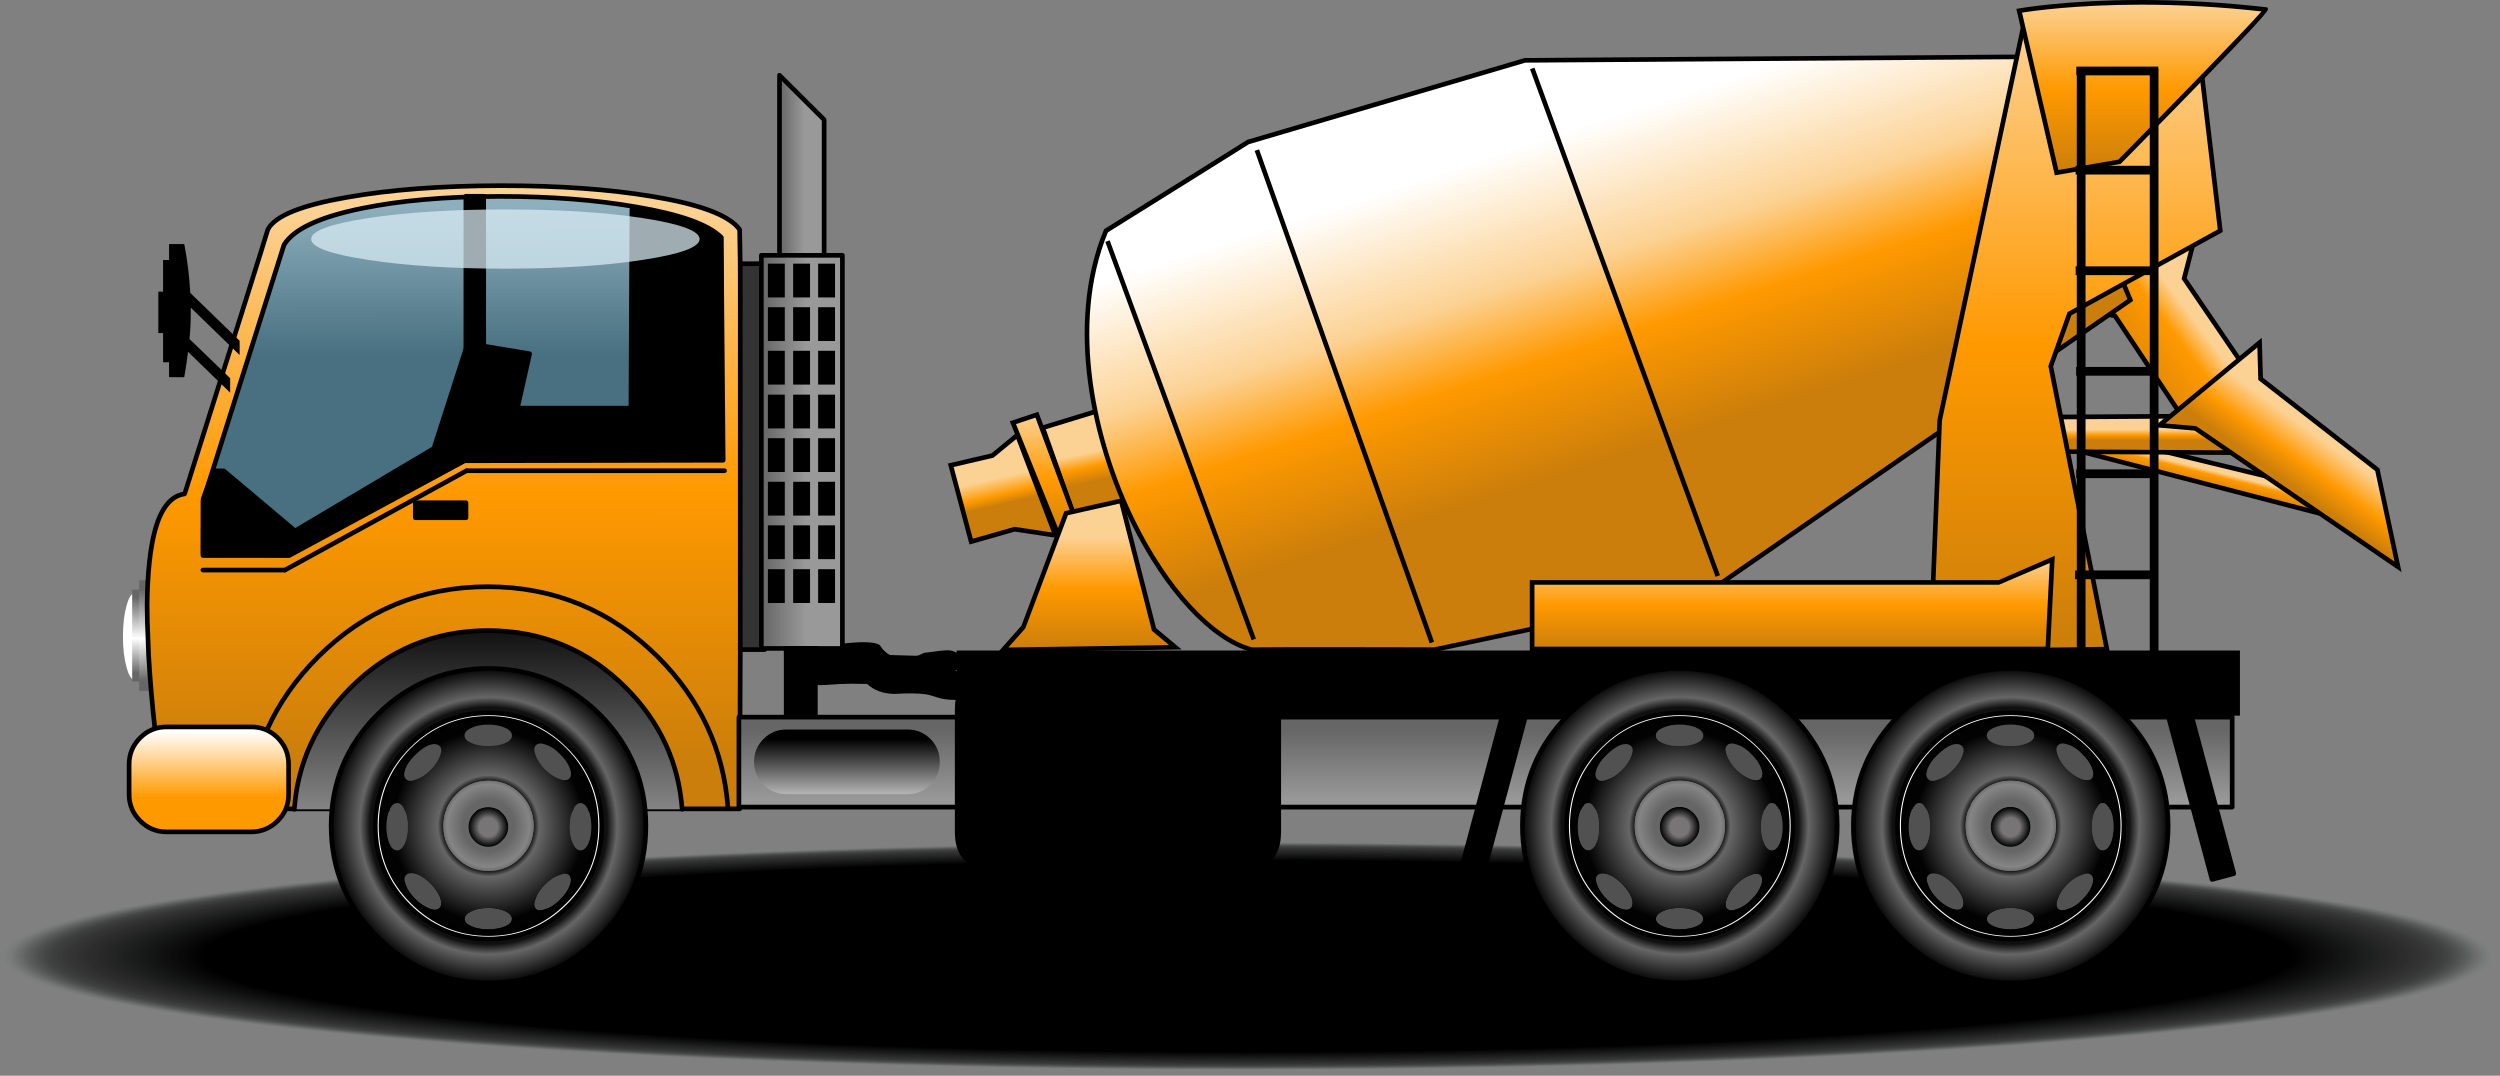<svg width="330" height="142" viewBox="0 0 330 142" fill="none" xmlns="http://www.w3.org/2000/svg">
<rect x="0" y="0" width="330" height="142" fill="#808080" stroke="none"/>
<path opacity="0.013" fill-rule="evenodd" clip-rule="evenodd" d="M164.639 141.258C74.048 141.258 0.342 134.509 0.342 126.216C0.342 117.922 74.048 111.176 164.639 111.176C255.274 111.176 328.977 117.922 328.977 126.216C328.977 134.507 255.273 141.258 164.639 141.258Z" fill="#4C4D4D"/>
<path opacity="0.025" fill-rule="evenodd" clip-rule="evenodd" d="M164.638 141.225C74.234 141.225 0.683 134.491 0.683 126.215C0.683 117.938 74.234 111.206 164.638 111.206C255.086 111.206 328.633 117.938 328.633 126.215C328.633 134.492 255.086 141.225 164.638 141.225Z" fill="#4B4C4C"/>
<path opacity="0.038" fill-rule="evenodd" clip-rule="evenodd" d="M164.638 141.194C74.422 141.194 1.025 134.473 1.025 126.216C1.025 117.957 74.422 111.24 164.638 111.24C254.898 111.24 328.293 117.957 328.293 126.216C328.293 134.473 254.898 141.194 164.638 141.194Z" fill="#4A4B4B"/>
<path opacity="0.051" fill-rule="evenodd" clip-rule="evenodd" d="M164.638 141.162C74.608 141.162 1.365 134.456 1.365 126.215C1.365 117.972 74.608 111.269 164.638 111.269C254.711 111.269 327.951 117.972 327.951 126.215C327.951 134.456 254.711 141.162 164.638 141.162Z" fill="#494A4A"/>
<path opacity="0.063" fill-rule="evenodd" clip-rule="evenodd" d="M164.638 141.131C74.795 141.131 1.708 134.439 1.708 126.216C1.708 117.991 74.795 111.302 164.638 111.302C254.524 111.302 327.61 117.991 327.61 126.216C327.61 134.439 254.524 141.131 164.638 141.131Z" fill="#484949"/>
<path opacity="0.076" fill-rule="evenodd" clip-rule="evenodd" d="M164.638 141.101C74.98 141.101 2.048 134.422 2.048 126.216C2.048 118.007 74.98 111.332 164.638 111.332C254.336 111.332 327.267 118.007 327.267 126.216C327.267 134.422 254.337 141.101 164.638 141.101Z" fill="#474848"/>
<path opacity="0.089" fill-rule="evenodd" clip-rule="evenodd" d="M164.639 141.069C75.169 141.069 2.39 134.405 2.39 126.216C2.39 118.024 75.167 111.364 164.639 111.364C254.15 111.364 326.927 118.024 326.927 126.216C326.926 134.405 254.15 141.069 164.639 141.069Z" fill="#464747"/>
<path opacity="0.101" fill-rule="evenodd" clip-rule="evenodd" d="M164.638 141.038C75.355 141.038 2.732 134.389 2.732 126.216C2.732 118.041 75.355 111.396 164.638 111.396C253.962 111.396 326.585 118.041 326.585 126.216C326.585 134.389 253.963 141.038 164.638 141.038Z" fill="#454646"/>
<path opacity="0.114" fill-rule="evenodd" clip-rule="evenodd" d="M164.638 141.005C75.542 141.005 3.074 134.37 3.074 126.215C3.074 118.058 75.542 111.425 164.638 111.425C253.775 111.425 326.243 118.056 326.243 126.215C326.243 134.37 253.775 141.005 164.638 141.005Z" fill="#444545"/>
<path opacity="0.127" fill-rule="evenodd" clip-rule="evenodd" d="M164.639 140.976C75.729 140.976 3.415 134.354 3.415 126.216C3.415 118.076 75.729 111.459 164.639 111.459C253.589 111.459 325.902 118.078 325.902 126.216C325.901 134.354 253.588 140.976 164.639 140.976Z" fill="#434444"/>
<path opacity="0.139" fill-rule="evenodd" clip-rule="evenodd" d="M164.638 140.945C75.915 140.945 3.757 134.338 3.757 126.216C3.757 118.093 75.915 111.489 164.638 111.489C253.401 111.489 325.56 118.093 325.56 126.216C325.56 134.338 253.401 140.945 164.638 140.945Z" fill="#424343"/>
<path opacity="0.152" fill-rule="evenodd" clip-rule="evenodd" d="M164.638 140.913C76.102 140.913 4.098 134.32 4.098 126.215C4.098 118.109 76.102 111.519 164.638 111.519C253.214 111.519 325.219 118.109 325.219 126.215C325.22 134.32 253.214 140.913 164.638 140.913Z" fill="#414242"/>
<path opacity="0.165" fill-rule="evenodd" clip-rule="evenodd" d="M164.638 140.882C76.289 140.882 4.44 134.302 4.44 126.216C4.44 118.127 76.289 111.552 164.638 111.552C253.026 111.552 324.876 118.127 324.876 126.216C324.876 134.302 253.026 140.882 164.638 140.882Z" fill="#404141"/>
<path opacity="0.177" fill-rule="evenodd" clip-rule="evenodd" d="M164.638 140.849C76.475 140.849 4.78 134.285 4.78 126.215C4.78 118.143 76.475 111.581 164.638 111.581C252.839 111.581 324.534 118.143 324.534 126.215C324.536 134.286 252.839 140.849 164.638 140.849Z" fill="#3F4040"/>
<path opacity="0.19" fill-rule="evenodd" clip-rule="evenodd" d="M164.639 140.819C76.663 140.819 5.124 134.268 5.124 126.216C5.124 118.162 76.663 111.615 164.639 111.615C252.653 111.615 324.194 118.162 324.194 126.216C324.194 134.268 252.653 140.819 164.639 140.819Z" fill="#3E3F3F"/>
<path opacity="0.203" fill-rule="evenodd" clip-rule="evenodd" d="M164.638 140.788C76.848 140.788 5.464 134.251 5.464 126.215C5.464 118.177 76.848 111.644 164.638 111.644C252.464 111.644 323.853 118.177 323.853 126.215C323.853 134.251 252.464 140.788 164.638 140.788Z" fill="#3D3E3E"/>
<path opacity="0.215" fill-rule="evenodd" clip-rule="evenodd" d="M164.638 140.756C77.036 140.756 5.805 134.233 5.805 126.215C5.805 118.195 77.034 111.677 164.638 111.677C252.277 111.677 323.511 118.196 323.511 126.215C323.511 134.234 252.277 140.756 164.638 140.756Z" fill="#3C3D3D"/>
<path opacity="0.228" fill-rule="evenodd" clip-rule="evenodd" d="M164.639 140.726C77.223 140.726 6.148 134.218 6.148 126.216C6.148 118.213 77.223 111.708 164.639 111.708C252.091 111.708 323.17 118.213 323.17 126.216C323.17 134.218 252.089 140.726 164.639 140.726Z" fill="#3B3C3C"/>
<path opacity="0.24" fill-rule="evenodd" clip-rule="evenodd" d="M164.638 140.693C77.41 140.693 6.489 134.199 6.489 126.215C6.489 118.229 77.409 111.738 164.638 111.738C251.903 111.738 322.828 118.229 322.828 126.215C322.828 134.199 251.903 140.693 164.638 140.693Z" fill="#3A3B3B"/>
<path opacity="0.253" fill-rule="evenodd" clip-rule="evenodd" d="M164.638 140.663C77.596 140.663 6.831 134.183 6.831 126.216C6.831 118.247 77.596 111.771 164.638 111.771C251.715 111.771 322.486 118.247 322.486 126.216C322.486 134.183 251.716 140.663 164.638 140.663Z" fill="#3A3A3A"/>
<path opacity="0.266" fill-rule="evenodd" clip-rule="evenodd" d="M164.638 140.63C77.782 140.63 7.173 134.165 7.173 126.215C7.173 118.264 77.784 111.801 164.638 111.801C251.529 111.801 322.146 118.264 322.146 126.215C322.144 134.165 251.529 140.63 164.638 140.63Z" fill="#393939"/>
<path opacity="0.279" fill-rule="evenodd" clip-rule="evenodd" d="M164.639 140.6C77.97 140.6 7.515 134.148 7.515 126.216C7.515 118.283 77.971 111.834 164.639 111.834C251.343 111.834 321.804 118.283 321.804 126.216C321.804 134.148 251.341 140.6 164.639 140.6Z" fill="#383838"/>
<path opacity="0.291" fill-rule="evenodd" clip-rule="evenodd" d="M164.639 140.57C78.157 140.57 7.856 134.133 7.856 126.216C7.856 118.299 78.157 111.865 164.639 111.865C251.155 111.865 321.463 118.299 321.463 126.216C321.462 134.133 251.154 140.57 164.639 140.57Z" fill="#373737"/>
<path opacity="0.304" fill-rule="evenodd" clip-rule="evenodd" d="M164.638 140.537C78.343 140.537 8.197 134.115 8.197 126.215C8.197 118.315 78.343 111.894 164.638 111.894C250.967 111.894 321.121 118.314 321.121 126.215C321.121 134.115 250.967 140.537 164.638 140.537Z" fill="#363636"/>
<path opacity="0.317" fill-rule="evenodd" clip-rule="evenodd" d="M164.638 140.506C78.531 140.506 8.539 134.097 8.539 126.216C8.539 118.333 78.531 111.928 164.638 111.928C250.779 111.928 320.779 118.334 320.779 126.216C320.779 134.097 250.779 140.506 164.638 140.506Z" fill="#353535"/>
<path opacity="0.329" fill-rule="evenodd" clip-rule="evenodd" d="M164.638 140.476C78.717 140.476 8.881 134.081 8.881 126.216C8.881 118.351 78.717 111.958 164.638 111.958C250.592 111.958 320.437 118.351 320.437 126.216C320.437 134.081 250.593 140.476 164.638 140.476Z" fill="#343434"/>
<path opacity="0.342" fill-rule="evenodd" clip-rule="evenodd" d="M164.638 140.444C78.903 140.444 9.221 134.063 9.221 126.216C9.221 118.367 78.903 111.991 164.638 111.991C250.405 111.991 320.096 118.367 320.096 126.216C320.096 134.063 250.406 140.444 164.638 140.444Z" fill="#333333"/>
<path opacity="0.354" fill-rule="evenodd" clip-rule="evenodd" d="M164.638 140.413C79.09 140.413 9.565 134.046 9.565 126.216C9.565 118.384 79.091 112.021 164.638 112.021C250.219 112.021 319.754 118.383 319.754 126.216C319.754 134.046 250.219 140.413 164.638 140.413Z" fill="#323232"/>
<path opacity="0.367" fill-rule="evenodd" clip-rule="evenodd" d="M164.638 140.38C79.278 140.38 9.905 134.029 9.905 126.215C9.905 118.4 79.279 112.05 164.638 112.05C250.031 112.05 319.413 118.4 319.413 126.215C319.412 134.029 250.031 140.38 164.638 140.38Z" fill="#313131"/>
<path opacity="0.38" fill-rule="evenodd" clip-rule="evenodd" d="M164.639 140.35C79.465 140.35 10.247 134.012 10.247 126.216C10.247 118.418 79.465 112.084 164.639 112.084C249.844 112.084 319.071 118.418 319.071 126.216C319.071 134.012 249.844 140.35 164.639 140.35Z" fill="#303030"/>
<path opacity="0.392" fill-rule="evenodd" clip-rule="evenodd" d="M164.639 140.32C79.651 140.32 10.589 133.996 10.589 126.216C10.589 118.436 79.651 112.115 164.639 112.115C249.656 112.115 318.731 118.435 318.731 126.216C318.729 133.994 249.656 140.32 164.639 140.32Z" fill="#2F2F2F"/>
<path opacity="0.405" fill-rule="evenodd" clip-rule="evenodd" d="M164.638 140.287C79.837 140.287 10.93 133.978 10.93 126.216C10.93 118.452 79.838 112.147 164.638 112.147C249.469 112.147 318.387 118.454 318.387 126.216C318.387 133.978 249.469 140.287 164.638 140.287Z" fill="#2E2E2E"/>
<path opacity="0.418" fill-rule="evenodd" clip-rule="evenodd" d="M164.638 140.257C80.024 140.257 11.271 133.96 11.271 126.216C11.271 118.47 80.024 112.177 164.638 112.177C249.282 112.177 318.045 118.47 318.045 126.216C318.047 133.96 249.282 140.257 164.638 140.257Z" fill="#2D2D2D"/>
<path opacity="0.43" fill-rule="evenodd" clip-rule="evenodd" d="M164.638 140.224C80.21 140.224 11.613 133.944 11.613 126.215C11.613 118.485 80.212 112.207 164.638 112.207C249.094 112.207 317.705 118.485 317.705 126.215C317.705 133.944 249.094 140.224 164.638 140.224Z" fill="#2C2C2C"/>
<path opacity="0.443" fill-rule="evenodd" clip-rule="evenodd" d="M164.638 140.194C80.398 140.194 11.955 133.928 11.955 126.216C11.955 118.504 80.398 112.241 164.638 112.241C248.907 112.241 317.363 118.504 317.363 126.216C317.364 133.928 248.907 140.194 164.638 140.194Z" fill="#2B2B2B"/>
<path opacity="0.456" fill-rule="evenodd" clip-rule="evenodd" d="M164.638 140.163C80.584 140.163 12.296 133.91 12.296 126.216C12.296 118.52 80.584 112.27 164.638 112.27C248.721 112.27 317.022 118.52 317.022 126.216C317.022 133.91 248.72 140.163 164.638 140.163Z" fill="#2A2A2A"/>
<path opacity="0.468" fill-rule="evenodd" clip-rule="evenodd" d="M164.638 140.131C80.771 140.131 12.638 133.892 12.638 126.216C12.638 118.538 80.771 112.303 164.638 112.303C248.534 112.303 316.68 118.538 316.68 126.216C316.68 133.892 248.532 140.131 164.638 140.131Z" fill="#292929"/>
<path opacity="0.481" fill-rule="evenodd" clip-rule="evenodd" d="M164.639 140.1C80.959 140.1 12.979 133.876 12.979 126.216C12.979 118.555 80.959 112.334 164.639 112.334C248.346 112.334 316.339 118.555 316.339 126.216C316.339 133.876 248.345 140.1 164.639 140.1Z" fill="#282828"/>
<path opacity="0.494" fill-rule="evenodd" clip-rule="evenodd" d="M164.638 140.068C81.145 140.068 13.32 133.858 13.32 126.215C13.32 118.571 81.145 112.364 164.638 112.364C248.158 112.364 315.997 118.571 315.997 126.215C315.997 133.858 248.158 140.068 164.638 140.068Z" fill="#272727"/>
<path opacity="0.506" fill-rule="evenodd" clip-rule="evenodd" d="M164.638 140.037C81.332 140.037 13.661 133.841 13.661 126.216C13.661 118.589 81.331 112.396 164.638 112.396C247.97 112.396 315.655 118.589 315.655 126.216C315.655 133.841 247.972 140.037 164.638 140.037Z" fill="#262727"/>
<path opacity="0.519" fill-rule="evenodd" clip-rule="evenodd" d="M164.638 140.006C81.518 140.006 14.003 133.823 14.003 126.215C14.003 118.604 81.518 112.426 164.638 112.426C247.784 112.426 315.313 118.604 315.313 126.215C315.314 133.823 247.784 140.006 164.638 140.006Z" fill="#252626"/>
<path opacity="0.532" fill-rule="evenodd" clip-rule="evenodd" d="M164.638 139.975C81.705 139.975 14.345 133.807 14.345 126.216C14.345 118.623 81.704 112.46 164.638 112.46C247.597 112.46 314.972 118.623 314.972 126.216C314.972 133.807 247.597 139.975 164.638 139.975Z" fill="#242525"/>
<path opacity="0.544" fill-rule="evenodd" clip-rule="evenodd" d="M164.639 139.944C81.891 139.944 14.687 133.789 14.687 126.216C14.687 118.641 81.891 112.49 164.639 112.49C247.41 112.49 314.632 118.641 314.632 126.216C314.632 133.789 247.41 139.944 164.639 139.944Z" fill="#232424"/>
<path opacity="0.557" fill-rule="evenodd" clip-rule="evenodd" d="M164.639 139.911C82.079 139.911 15.029 133.772 15.029 126.215C15.029 118.656 82.08 112.52 164.639 112.52C247.223 112.52 314.29 118.656 314.29 126.215C314.29 133.773 247.222 139.911 164.639 139.911Z" fill="#222323"/>
<path opacity="0.57" fill-rule="evenodd" clip-rule="evenodd" d="M164.638 139.881C82.265 139.881 15.37 133.755 15.37 126.216C15.37 118.675 82.265 112.553 164.638 112.553C247.035 112.553 313.948 118.675 313.948 126.216C313.948 133.755 247.035 139.881 164.638 139.881Z" fill="#212222"/>
<path opacity="0.582" fill-rule="evenodd" clip-rule="evenodd" d="M164.638 139.851C82.452 139.851 15.712 133.739 15.712 126.216C15.712 118.693 82.451 112.584 164.638 112.584C246.849 112.584 313.606 118.691 313.606 126.216C313.606 133.738 246.848 139.851 164.638 139.851Z" fill="#202121"/>
<path opacity="0.595" fill-rule="evenodd" clip-rule="evenodd" d="M164.638 139.818C82.64 139.818 16.052 133.721 16.052 126.216C16.052 118.709 82.638 112.616 164.638 112.616C246.66 112.616 313.265 118.71 313.265 126.216C313.265 133.721 246.66 139.818 164.638 139.818Z" fill="#1F2020"/>
<path opacity="0.608" fill-rule="evenodd" clip-rule="evenodd" d="M164.638 139.787C82.826 139.787 16.395 133.704 16.395 126.216C16.395 118.726 82.826 112.646 164.638 112.646C246.474 112.646 312.923 118.726 312.923 126.216C312.923 133.704 246.474 139.787 164.638 139.787Z" fill="#1E1F1F"/>
<path opacity="0.62" fill-rule="evenodd" clip-rule="evenodd" d="M164.638 139.755C83.013 139.755 16.736 133.687 16.736 126.215C16.736 118.743 83.013 112.676 164.638 112.676C246.286 112.676 312.582 118.742 312.582 126.215C312.582 133.687 246.286 139.755 164.638 139.755Z" fill="#1D1E1E"/>
<path opacity="0.633" fill-rule="evenodd" clip-rule="evenodd" d="M164.638 139.725C83.199 139.725 17.077 133.671 17.077 126.216C17.077 118.76 83.199 112.709 164.638 112.709C246.099 112.709 312.24 118.762 312.24 126.216C312.24 133.67 246.099 139.725 164.638 139.725Z" fill="#1C1D1D"/>
<path opacity="0.646" fill-rule="evenodd" clip-rule="evenodd" d="M164.639 139.694C83.386 139.694 17.419 133.654 17.419 126.216C17.419 118.778 83.386 112.74 164.639 112.74C245.912 112.74 311.898 118.778 311.898 126.216C311.898 133.654 245.911 139.694 164.639 139.694Z" fill="#1B1C1C"/>
<path opacity="0.658" fill-rule="evenodd" clip-rule="evenodd" d="M164.639 139.661C83.573 139.661 17.761 133.636 17.761 126.216C17.761 118.796 83.574 112.772 164.639 112.772C245.725 112.772 311.558 118.796 311.558 126.216C311.556 133.636 245.725 139.661 164.639 139.661Z" fill="#1A1B1B"/>
<path opacity="0.671" fill-rule="evenodd" clip-rule="evenodd" d="M164.638 139.632C83.76 139.632 18.103 133.62 18.103 126.216C18.103 118.812 83.76 112.803 164.638 112.803C245.537 112.803 311.215 118.812 311.215 126.216C311.215 133.618 245.537 139.632 164.638 139.632Z" fill="#191A1A"/>
<path opacity="0.683" fill-rule="evenodd" clip-rule="evenodd" d="M164.638 139.599C83.947 139.599 18.445 133.602 18.445 126.216C18.445 118.828 83.947 112.833 164.638 112.833C245.35 112.833 310.875 118.828 310.875 126.216C310.874 133.602 245.35 139.599 164.638 139.599Z" fill="#181919"/>
<path opacity="0.696" fill-rule="evenodd" clip-rule="evenodd" d="M164.638 139.568C84.132 139.568 18.786 133.584 18.786 126.216C18.786 118.847 84.133 112.866 164.638 112.866C245.163 112.866 310.533 118.847 310.533 126.216C310.533 133.584 245.163 139.568 164.638 139.568Z" fill="#171818"/>
<path opacity="0.709" fill-rule="evenodd" clip-rule="evenodd" d="M164.638 139.537C84.321 139.537 19.127 133.567 19.127 126.215C19.127 118.862 84.321 112.895 164.638 112.895C244.975 112.895 310.191 118.862 310.191 126.215C310.191 133.567 244.975 139.537 164.638 139.537Z" fill="#161717"/>
<path opacity="0.722" fill-rule="evenodd" clip-rule="evenodd" d="M164.638 139.506C84.507 139.506 19.469 133.552 19.469 126.216C19.469 118.881 84.507 112.929 164.638 112.929C244.788 112.929 309.849 118.881 309.849 126.216C309.849 133.552 244.788 139.506 164.638 139.506Z" fill="#151616"/>
<path opacity="0.734" fill-rule="evenodd" clip-rule="evenodd" d="M164.638 139.475C84.693 139.475 19.809 133.533 19.809 126.216C19.809 118.897 84.693 112.959 164.638 112.959C244.601 112.959 309.507 118.897 309.507 126.216C309.507 133.533 244.601 139.475 164.638 139.475Z" fill="#141515"/>
<path opacity="0.747" fill-rule="evenodd" clip-rule="evenodd" d="M164.638 139.442C84.88 139.442 20.151 133.516 20.151 126.216C20.151 118.914 84.88 112.989 164.638 112.989C244.413 112.989 309.166 118.914 309.166 126.216C309.166 133.516 244.413 139.442 164.638 139.442Z" fill="#131414"/>
<path opacity="0.759" fill-rule="evenodd" clip-rule="evenodd" d="M164.638 139.412C85.067 139.412 20.493 133.5 20.493 126.216C20.493 118.931 85.066 113.022 164.638 113.022C244.227 113.022 308.825 118.931 308.825 126.216C308.824 133.5 244.227 139.412 164.638 139.412Z" fill="#131313"/>
<path opacity="0.772" fill-rule="evenodd" clip-rule="evenodd" d="M164.638 139.381C85.254 139.381 20.835 133.483 20.835 126.215C20.835 118.948 85.254 113.052 164.638 113.052C244.039 113.052 308.483 118.946 308.483 126.215C308.483 133.483 244.039 139.381 164.638 139.381Z" fill="#121212"/>
<path opacity="0.785" fill-rule="evenodd" clip-rule="evenodd" d="M164.638 139.349C85.44 139.349 21.176 133.465 21.176 126.216C21.176 118.965 85.44 113.085 164.638 113.085C243.851 113.085 308.141 118.967 308.141 126.216C308.141 133.465 243.853 139.349 164.638 139.349Z" fill="#111111"/>
<path opacity="0.797" fill-rule="evenodd" clip-rule="evenodd" d="M164.638 139.318C85.627 139.318 21.518 133.449 21.518 126.216C21.518 118.983 85.627 113.115 164.638 113.115C243.664 113.115 307.799 118.983 307.799 126.216C307.801 133.449 243.664 139.318 164.638 139.318Z" fill="#101010"/>
<path opacity="0.81" fill-rule="evenodd" clip-rule="evenodd" d="M164.638 139.286C85.814 139.286 21.859 133.431 21.859 126.215C21.859 118.999 85.813 113.145 164.638 113.145C243.478 113.145 307.459 118.998 307.459 126.215C307.459 133.431 243.478 139.286 164.638 139.286Z" fill="#0F0F0F"/>
<path opacity="0.823" fill-rule="evenodd" clip-rule="evenodd" d="M164.638 139.256C86.001 139.256 22.201 133.415 22.201 126.216C22.201 119.017 86.001 113.179 164.638 113.179C243.289 113.179 307.117 119.017 307.117 126.216C307.118 133.413 243.289 139.256 164.638 139.256Z" fill="#0E0E0E"/>
<path opacity="0.835" fill-rule="evenodd" clip-rule="evenodd" d="M164.638 139.224C86.188 139.224 22.543 133.396 22.543 126.215C22.543 119.033 86.188 113.208 164.638 113.208C243.103 113.208 306.775 119.033 306.775 126.215C306.776 133.397 243.103 139.224 164.638 139.224Z" fill="#0D0D0D"/>
<path opacity="0.848" fill-rule="evenodd" clip-rule="evenodd" d="M164.639 139.192C86.375 139.192 22.885 133.379 22.885 126.216C22.885 119.052 86.375 113.241 164.639 113.241C242.916 113.241 306.434 119.052 306.434 126.216C306.434 133.379 242.916 139.192 164.639 139.192Z" fill="#0C0C0C"/>
<path opacity="0.861" fill-rule="evenodd" clip-rule="evenodd" d="M164.638 139.162C86.561 139.162 23.226 133.363 23.226 126.216C23.226 119.068 86.561 113.272 164.638 113.272C242.729 113.272 306.093 119.068 306.093 126.216C306.093 133.362 242.729 139.162 164.638 139.162Z" fill="#0B0B0B"/>
<path opacity="0.873" fill-rule="evenodd" clip-rule="evenodd" d="M164.638 139.13C86.747 139.13 23.566 133.344 23.566 126.216C23.566 119.086 86.747 113.304 164.638 113.304C242.541 113.304 305.751 119.086 305.751 126.216C305.751 133.345 242.541 139.13 164.638 139.13Z" fill="#0A0A0A"/>
<path opacity="0.886" fill-rule="evenodd" clip-rule="evenodd" d="M164.638 139.099C86.935 139.099 23.908 133.328 23.908 126.216C23.908 119.102 86.935 113.335 164.638 113.335C242.354 113.335 305.409 119.102 305.409 126.216C305.409 133.328 242.354 139.099 164.638 139.099Z" fill="#090909"/>
<path opacity="0.899" fill-rule="evenodd" clip-rule="evenodd" d="M164.638 139.068C87.122 139.068 24.25 133.31 24.25 126.215C24.25 119.117 87.121 113.364 164.638 113.364C242.166 113.364 305.067 119.117 305.067 126.215C305.067 133.31 242.166 139.068 164.638 139.068Z" fill="#080808"/>
<path opacity="0.911" fill-rule="evenodd" clip-rule="evenodd" d="M164.638 139.037C87.308 139.037 24.591 133.294 24.591 126.216C24.591 119.138 87.307 113.398 164.638 113.398C241.979 113.398 304.726 119.138 304.726 126.216C304.726 133.294 241.979 139.037 164.638 139.037Z" fill="#070707"/>
<path opacity="0.924" fill-rule="evenodd" clip-rule="evenodd" d="M164.638 139.006C87.495 139.006 24.933 133.278 24.933 126.216C24.933 119.155 87.494 113.428 164.638 113.428C241.792 113.428 304.384 119.155 304.384 126.216C304.384 133.278 241.792 139.006 164.638 139.006Z" fill="#060606"/>
<path opacity="0.937" fill-rule="evenodd" clip-rule="evenodd" d="M164.638 138.973C87.682 138.973 25.275 133.259 25.275 126.216C25.275 119.17 87.682 113.46 164.638 113.46C241.605 113.46 304.042 119.17 304.042 126.216C304.042 133.259 241.606 138.973 164.638 138.973Z" fill="#050505"/>
<path opacity="0.949" fill-rule="evenodd" clip-rule="evenodd" d="M164.639 138.943C87.869 138.943 25.617 133.244 25.617 126.216C25.617 119.188 87.869 113.491 164.639 113.491C241.418 113.491 303.702 119.188 303.702 126.216C303.702 133.244 241.418 138.943 164.639 138.943Z" fill="#040404"/>
<path opacity="0.962" fill-rule="evenodd" clip-rule="evenodd" d="M164.638 138.912C88.055 138.912 25.958 133.225 25.958 126.215C25.958 119.204 88.055 113.521 164.638 113.521C241.231 113.521 303.36 119.203 303.36 126.215C303.36 133.226 241.231 138.912 164.638 138.912Z" fill="#030303"/>
<path opacity="0.975" fill-rule="evenodd" clip-rule="evenodd" d="M164.638 138.88C88.241 138.88 26.3 133.208 26.3 126.216C26.3 119.222 88.241 113.555 164.638 113.555C241.044 113.555 303.019 119.223 303.019 126.216C303.019 133.208 241.044 138.88 164.638 138.88Z" fill="#020202"/>
<path opacity="0.987" fill-rule="evenodd" clip-rule="evenodd" d="M164.638 138.849C88.428 138.849 26.64 133.192 26.64 126.216C26.64 119.239 88.428 113.585 164.638 113.585C240.856 113.585 302.677 119.239 302.677 126.216C302.677 133.192 240.856 138.849 164.638 138.849Z" fill="#010101"/>
<path fill-rule="evenodd" clip-rule="evenodd" d="M302.335 126.216C302.335 133.175 240.669 138.819 164.638 138.819C88.616 138.819 26.982 133.176 26.982 126.216C26.982 119.257 88.616 113.617 164.638 113.617C240.669 113.615 302.335 119.256 302.335 126.216Z" fill="black"/>
<path d="M289.535 32.032L288.307 36.773L295.829 47.814L287.755 54.561L279.168 41.681L273.986 40.728L289.535 32.032Z" fill="url(#paint0_linear_56_4117)"/>
<path d="M287.688 55.017L278.982 41.961L273.088 40.875L290.013 31.411L288.64 36.717L296.238 47.874L287.688 55.017ZM274.881 40.577L279.353 41.402L287.82 54.105L295.417 47.76L287.972 36.829L289.055 32.652L274.881 40.577Z" fill="black"/>
<path d="M301.467 63.438L284.896 59.414L274.735 59.618L306.858 67.941L301.467 63.438Z" fill="url(#paint1_linear_56_4117)"/>
<path d="M308.104 68.583L272.492 59.355L284.931 59.104L284.969 59.116L301.609 63.154L301.665 63.201L308.104 68.583ZM276.978 59.882L305.608 67.295L301.327 63.719L284.863 59.72L276.978 59.882Z" fill="black"/>
<path d="M272.484 59.618L294.649 59.756L292.262 54.912L271.051 55.047L272.484 59.618Z" fill="url(#paint2_linear_56_4117)"/>
<path d="M295.145 60.066L272.258 59.925L270.632 54.742L292.452 54.605L295.145 60.066ZM272.712 59.312L294.152 59.444L292.071 55.222L271.47 55.357L272.712 59.312Z" fill="black"/>
<path d="M298.265 45.229L285.034 56.141L289.808 56.55L316.54 74.829L313.813 62.006L298.399 50.004L298.265 45.229Z" fill="url(#paint3_linear_56_4117)"/>
<path d="M317.002 75.514L289.701 56.846L284.254 56.384L298.554 44.589L298.704 49.85L314.09 61.828L317.002 75.514ZM285.812 55.896L289.914 56.252L316.079 74.138L313.534 62.178L298.096 50.157L297.972 45.867L285.812 55.896Z" fill="black"/>
<path d="M145.3 54.113L137.644 56.458L142.02 68.802L149.204 66.301L145.3 54.113Z" fill="url(#paint4_linear_56_4117)"/>
<path d="M141.831 69.189L137.248 56.26L145.501 53.731L149.589 66.491L141.831 69.189ZM138.043 56.66L142.206 68.406L148.819 66.11L145.099 54.499L138.043 56.66Z" fill="black"/>
<path d="M136.865 54.737L133.702 55.796L140.144 71.729L142.724 70.557L136.865 54.737Z" fill="url(#paint5_linear_56_4117)"/>
<path d="M139.979 72.141L133.294 55.607L137.051 54.355L143.11 70.72L139.979 72.141ZM134.111 55.982L140.31 71.315L142.335 70.396L136.679 55.127L134.111 55.982Z" fill="black"/>
<path d="M125.5 61.418L131.007 60.13L134.287 57.434L139.324 70.675L133.936 69.854L128.195 71.492L125.5 61.418Z" fill="url(#paint6_linear_56_4117)"/>
<path d="M127.976 71.876L125.121 61.188L130.866 59.847L134.423 56.923L139.799 71.057L133.955 70.168L127.976 71.876ZM125.879 61.645L128.412 71.111L133.915 69.538L138.85 70.29L134.153 57.944L131.146 60.411L131.075 60.431L125.879 61.645Z" fill="black"/>
<path d="M155.141 85.437L152.331 83.091L147.995 66.105L140.732 67.745L135.107 82.742L132.411 85.787L155.141 85.437Z" fill="url(#paint7_linear_56_4117)"/>
<path d="M131.719 86.104L134.838 82.579L140.5 67.479L148.219 65.739L152.604 82.918L155.976 85.729L131.719 86.104ZM140.961 68.008L135.337 82.947L133.105 85.469L154.307 85.142L152.055 83.263L147.771 66.472L140.961 68.008Z" fill="black"/>
<path fill-rule="evenodd" clip-rule="evenodd" d="M16.699 88.059C16.998 89.182 17.361 89.744 17.789 89.744C18.218 89.744 18.591 89.182 18.905 88.059C19.202 86.952 19.349 85.611 19.349 84.027C19.349 82.442 19.202 81.091 18.905 79.969C18.591 78.862 18.218 78.313 17.789 78.313C17.361 78.313 16.998 78.862 16.699 79.969C16.387 81.091 16.23 82.442 16.23 84.027C16.23 85.611 16.387 86.952 16.699 88.059Z" fill="white"/>
<path d="M19.798 77.846H17.446V89.967H19.798V77.846Z" fill="url(#paint8_linear_56_4117)"/>
<path d="M21.964 76.604H18.373V91.201H21.964V76.604Z" fill="url(#paint9_linear_56_4117)"/>
<path fill-rule="evenodd" clip-rule="evenodd" d="M35.351 30.306C36.274 28.505 39.794 27.078 45.918 26.024C51.515 25.039 58.151 24.534 65.833 24.513C73.536 24.489 80.284 24.961 86.078 25.926C92.443 26.98 96.294 28.44 97.632 30.306C97.765 35.155 97.809 46.731 97.765 65.033C97.765 66.636 97.765 68.281 97.765 69.972C97.765 73.089 97.752 76.393 97.731 79.881C97.731 80.624 97.731 81.363 97.731 82.086C97.71 89.546 97.677 97.779 97.631 106.774H21.988C20.801 100.081 20.012 93.313 19.617 86.463C19.55 84.927 19.495 83.468 19.452 82.088C19.429 81.321 19.419 80.583 19.419 79.882C19.463 75.69 19.815 72.386 20.473 69.973C21.285 67.03 22.579 65.444 24.357 65.199C24.378 65.132 24.4 65.077 24.424 65.034C31.578 42.409 35.22 30.832 35.351 30.306Z" fill="url(#paint10_linear_56_4117)"/>
<path d="M97.632 107.082H21.988C21.837 107.082 21.708 106.977 21.683 106.828C20.502 100.151 19.702 93.307 19.308 86.481C19.243 84.937 19.188 83.478 19.144 82.093C19.12 81.323 19.111 80.584 19.111 79.88C19.155 75.677 19.511 72.317 20.174 69.889C20.992 66.93 22.324 65.26 24.136 64.924C24.139 64.914 24.143 64.906 24.147 64.899C31.247 42.431 34.922 30.751 35.052 30.231C35.058 30.206 35.066 30.185 35.078 30.165C36.056 28.254 39.586 26.803 45.866 25.721C51.447 24.736 58.167 24.225 65.834 24.201H66.339C73.818 24.201 80.477 24.679 86.13 25.623C92.636 26.698 96.48 28.173 97.883 30.126C97.919 30.177 97.939 30.235 97.941 30.294C98.073 35.121 98.117 46.811 98.073 65.033V69.972C98.073 73.089 98.063 76.393 98.042 79.881V82.086C98.02 89.546 97.985 97.779 97.942 106.778C97.941 106.945 97.803 107.082 97.632 107.082ZM22.245 106.465H97.325C97.369 97.589 97.402 89.459 97.424 82.085V79.88C97.446 76.388 97.457 73.089 97.457 69.971V65.032C97.5 46.934 97.457 35.285 97.328 30.409C95.991 28.656 92.191 27.249 86.029 26.232C80.406 25.293 73.781 24.816 66.338 24.816H65.833C58.203 24.841 51.519 25.349 45.971 26.329C40.011 27.351 36.535 28.73 35.639 30.416C35.388 31.32 31.714 42.993 24.715 65.127C24.683 65.207 24.664 65.246 24.646 65.3C24.61 65.41 24.513 65.488 24.396 65.503C22.76 65.725 21.541 67.257 20.768 70.054C20.12 72.431 19.769 75.737 19.725 79.881C19.725 80.581 19.735 81.312 19.759 82.078C19.802 83.456 19.857 84.914 19.924 86.452C20.312 93.161 21.092 99.893 22.245 106.465Z" fill="black"/>
<path fill-rule="evenodd" clip-rule="evenodd" d="M38.097 100.902C38.097 99.532 37.618 98.364 36.661 97.389C35.685 96.43 34.514 95.955 33.144 95.955H21.998C20.626 95.955 19.461 96.43 18.506 97.389C17.531 98.364 17.043 99.532 17.043 100.902V104.858C17.043 106.228 17.53 107.393 18.506 108.346C19.462 109.322 20.628 109.803 21.998 109.803H33.144C34.514 109.803 35.685 109.322 36.661 108.346C37.618 107.392 38.097 106.227 38.097 104.858V100.902Z" fill="url(#paint11_linear_56_4117)"/>
<path d="M33.145 110.115H21.998C20.546 110.115 19.297 109.593 18.287 108.565C17.257 107.554 16.735 106.308 16.735 104.859V100.904C16.735 99.457 17.258 98.2 18.289 97.171C19.301 96.161 20.549 95.645 21.998 95.645H33.145C34.59 95.645 35.845 96.161 36.875 97.171C37.892 98.202 38.404 99.455 38.404 100.904V104.859C38.404 106.308 37.892 107.555 36.877 108.565C35.848 109.593 34.593 110.115 33.145 110.115ZM21.998 96.26C20.716 96.26 19.617 96.712 18.723 97.603C17.799 98.527 17.35 99.605 17.35 100.901V104.857C17.35 106.153 17.797 107.222 18.72 108.126C19.629 109.049 20.699 109.498 21.998 109.498H33.145C34.441 109.498 35.52 109.05 36.443 108.131C37.348 107.222 37.789 106.154 37.789 104.857V100.901C37.789 99.605 37.348 98.522 36.441 97.603C35.521 96.699 34.441 96.26 33.145 96.26H21.998Z" fill="black"/>
<path fill-rule="evenodd" clip-rule="evenodd" d="M38.848 106.836H90.045C89.601 100.64 87.116 95.28 82.589 90.757C77.569 85.744 71.518 83.236 64.433 83.236C57.349 83.236 51.307 85.743 46.303 90.757C41.777 95.278 39.292 100.64 38.848 106.836Z" fill="url(#paint12_linear_56_4117)"/>
<path d="M38.848 107.145C38.839 107.145 38.831 107.145 38.825 107.141C38.654 107.13 38.527 106.986 38.54 106.816C38.985 100.568 41.525 95.092 46.084 90.537C51.123 85.488 57.297 82.927 64.433 82.927C71.57 82.927 77.75 85.488 82.805 90.537C87.366 95.095 89.904 100.569 90.349 106.816C90.362 106.986 90.234 107.13 90.065 107.141C89.889 107.158 89.748 107.027 89.736 106.86C89.3 100.764 86.82 95.421 82.369 90.973C77.434 86.041 71.399 83.543 64.432 83.543C57.465 83.543 51.439 86.041 46.519 90.973C42.066 95.421 39.588 100.764 39.152 106.86C39.142 107.019 39.006 107.145 38.848 107.145ZM96.088 106.973C95.927 106.973 95.795 106.847 95.781 106.685C95.243 99.123 92.175 92.493 86.657 86.964C80.521 80.854 73.026 77.754 64.384 77.754C55.744 77.754 48.266 80.854 42.162 86.964C39.297 89.838 37.066 93.027 35.537 96.445C35.468 96.601 35.286 96.673 35.131 96.601C34.975 96.531 34.904 96.351 34.975 96.194C36.535 92.705 38.806 89.456 41.726 86.528C47.951 80.297 55.573 77.136 64.384 77.136C73.194 77.136 80.835 80.297 87.092 86.528C92.717 92.162 95.848 98.927 96.395 106.642C96.409 106.81 96.28 106.955 96.109 106.967C96.103 106.973 96.095 106.973 96.088 106.973Z" fill="black"/>
<path d="M294.649 94.665H97.536V106.539H294.649V94.665Z" fill="url(#paint13_linear_56_4117)"/>
<path d="M294.649 106.847H97.536C97.365 106.847 97.228 106.71 97.228 106.539V94.665C97.228 94.493 97.365 94.356 97.536 94.356H294.649C294.818 94.356 294.957 94.493 294.957 94.665V106.539C294.956 106.71 294.817 106.847 294.649 106.847ZM97.843 106.229H294.339V94.972H97.843V106.229Z" fill="black"/>
<path d="M100.934 34.813H97.715V85.75H100.934V34.813Z" fill="#333333"/>
<path d="M100.934 86.057H97.714C97.543 86.057 97.406 85.92 97.406 85.75V34.813C97.406 34.644 97.543 34.506 97.714 34.506H100.934C101.105 34.506 101.243 34.644 101.243 34.813V85.75C101.243 85.92 101.105 86.057 100.934 86.057ZM98.022 85.44H100.627V35.12H98.022V85.44Z" fill="black"/>
<path d="M108.1 42.22H100.918V79.574H108.1V42.22Z" fill="url(#paint14_linear_56_4117)"/>
<path d="M108.102 79.88H100.92C100.749 79.88 100.61 79.744 100.61 79.574V42.22C100.61 42.047 100.749 41.908 100.92 41.908H108.102C108.27 41.908 108.41 42.047 108.41 42.22V79.574C108.41 79.744 108.27 79.88 108.102 79.88ZM101.228 79.265H107.794V42.526H101.228V79.265Z" fill="black"/>
<path d="M199.439 90.152L192.87 114.669L195.741 115.438L202.31 90.921L199.439 90.152Z" fill="black"/>
<path d="M195.767 115.758C195.742 115.758 195.714 115.754 195.689 115.749L192.816 114.979C192.652 114.932 192.554 114.767 192.6 114.602L199.169 90.082C199.189 90.002 199.242 89.935 199.314 89.897C199.384 89.853 199.47 89.845 199.548 89.865L202.417 90.634C202.58 90.677 202.678 90.847 202.636 91.012L196.066 115.53C196.045 115.609 195.993 115.675 195.924 115.719C195.875 115.746 195.821 115.758 195.767 115.758ZM193.275 114.465L195.552 115.074L201.961 91.15L199.685 90.539L193.275 114.465Z" fill="black"/>
<path d="M288.249 90.801L285.378 91.57L291.947 116.089L294.818 115.319L288.249 90.801Z" fill="black"/>
<path d="M291.993 116.395C291.858 116.395 291.733 116.304 291.697 116.164L285.124 91.649C285.104 91.569 285.116 91.483 285.156 91.411C285.196 91.341 285.264 91.289 285.342 91.27L288.212 90.499C288.377 90.46 288.546 90.556 288.59 90.717L295.161 115.24C295.183 115.319 295.171 115.401 295.13 115.473C295.088 115.544 295.022 115.593 294.943 115.617L292.073 116.383C292.046 116.39 292.021 116.395 291.993 116.395ZM285.8 91.785L292.211 115.71L294.487 115.102L288.075 91.178L285.8 91.785Z" fill="black"/>
<path fill-rule="evenodd" clip-rule="evenodd" d="M126.107 88.535C126.174 88.559 126.229 88.579 126.272 88.605V88.408C126.228 88.45 126.174 88.494 126.107 88.535ZM111.064 84.981C113.741 84.655 115.432 84.707 116.132 85.146C116.506 85.763 116.956 86.198 117.483 86.462L120.874 86.561C121.115 86.561 121.345 86.497 121.565 86.365C121.829 86.234 121.994 86.169 122.058 86.169C123.637 85.948 124.638 85.838 125.055 85.838C125.539 85.838 125.942 85.948 126.272 86.169V85.87H295.672V94.465H169.1V109.803C169.1 113.096 167.453 114.742 164.16 114.742H130.978C127.686 114.742 126.042 113.096 126.042 109.803V93.741C126.042 93.258 126.074 92.805 126.138 92.39C125.151 92.39 124.352 92.278 123.736 92.063C122.947 91.796 122.386 91.655 122.056 91.631C121.113 91.5 119.785 91.49 118.075 91.6C116.604 91.579 115.397 91.141 114.454 90.283L112.28 90.252C111.533 90.252 110.425 90.307 108.954 90.416C108.101 90.46 107.54 90.424 107.276 90.316C106.97 90.161 106.716 89.79 106.518 89.201C106.475 89.043 106.223 88.08 105.761 86.299C105.345 84.61 104.005 83.754 101.746 83.734C101.415 83.734 101.132 83.734 100.889 83.734V80.802C101.702 80.739 102.734 80.801 103.983 81.003C104.335 81.066 104.664 81.131 104.971 81.198C105.629 81.351 106.167 81.517 106.584 81.694C107.046 81.868 107.385 82.064 107.605 82.283C108.375 82.808 109.528 83.71 111.064 84.981Z" fill="black"/>
<path fill-rule="evenodd" clip-rule="evenodd" d="M56.649 98.349C57.287 98.148 57.748 98.194 58.032 98.478C58.296 98.722 58.318 99.137 58.096 99.732C57.858 100.389 57.44 101.012 56.848 101.605C56.212 102.243 55.584 102.659 54.972 102.855C54.334 103.123 53.886 103.123 53.621 102.855C53.313 102.596 53.282 102.132 53.523 101.477C53.764 100.858 54.192 100.256 54.807 99.665C55.421 99.047 56.034 98.612 56.649 98.349ZM64.452 95.647C65.307 95.647 66.053 95.789 66.689 96.077C67.284 96.34 67.577 96.677 67.577 97.095C67.577 97.491 67.282 97.822 66.689 98.085C66.053 98.349 65.307 98.478 64.452 98.478C63.575 98.478 62.839 98.349 62.247 98.085C61.631 97.822 61.325 97.491 61.325 97.095C61.325 96.678 61.631 96.34 62.247 96.077C62.839 95.789 63.575 95.647 64.452 95.647ZM72.089 98.312C72.725 98.512 73.34 98.928 73.931 99.566C74.547 100.158 74.975 100.784 75.216 101.439C75.435 102.033 75.412 102.473 75.15 102.756C74.864 103.019 74.427 103.044 73.834 102.822C73.22 102.585 72.595 102.167 71.957 101.575C71.341 100.936 70.926 100.31 70.705 99.697C70.463 99.083 70.476 98.643 70.739 98.379C71.024 98.091 71.473 98.072 72.089 98.312ZM70.705 118.591C70.904 117.977 71.31 117.36 71.923 116.749C72.538 116.135 73.174 115.72 73.833 115.499C74.425 115.255 74.864 115.266 75.148 115.53C75.412 115.834 75.434 116.287 75.215 116.876C74.974 117.536 74.545 118.161 73.93 118.754C73.339 119.368 72.724 119.776 72.088 119.974C71.472 120.235 71.023 120.235 70.739 119.974C70.454 119.668 70.443 119.204 70.705 118.591ZM78.048 109.145C78.048 110.003 77.916 110.736 77.653 111.35C77.366 111.944 77.026 112.239 76.631 112.239C76.236 112.239 75.908 111.944 75.642 111.35C75.357 110.736 75.216 110.003 75.216 109.145C75.216 108.265 75.357 107.531 75.642 106.938C75.908 106.325 76.236 106.018 76.631 106.018C77.024 106.018 77.366 106.325 77.653 106.938C77.916 107.53 78.048 108.264 78.048 109.145ZM58.129 118.525C58.329 119.161 58.285 119.613 57.998 119.877C57.736 120.14 57.308 120.164 56.715 119.943C56.057 119.7 55.419 119.271 54.806 118.659C54.191 118.045 53.775 117.419 53.554 116.78C53.312 116.185 53.336 115.764 53.62 115.501C53.884 115.237 54.344 115.203 55.003 115.401C55.617 115.62 56.232 116.039 56.847 116.653C57.463 117.287 57.89 117.91 58.129 118.525ZM61.325 121.29C61.325 120.897 61.631 120.556 62.247 120.273C62.84 119.986 63.576 119.844 64.452 119.844C65.307 119.844 66.053 119.986 66.689 120.273C67.284 120.557 67.577 120.898 67.577 121.29C67.577 121.687 67.282 122.017 66.689 122.277C66.053 122.545 65.307 122.674 64.452 122.674C63.575 122.674 62.839 122.544 62.247 122.277C61.631 122.017 61.325 121.687 61.325 121.29ZM53.819 109.145C53.819 110.003 53.688 110.736 53.424 111.35C53.139 111.944 52.799 112.239 52.404 112.239C52.008 112.239 51.679 111.944 51.416 111.35C51.153 110.736 51.021 110.003 51.021 109.145C51.021 108.265 51.153 107.531 51.416 106.938C51.679 106.325 52.008 106.018 52.404 106.018C52.799 106.018 53.139 106.325 53.424 106.938C53.687 107.53 53.819 108.264 53.819 109.145Z" fill="#515151"/>
<path fill-rule="evenodd" clip-rule="evenodd" d="M72.089 98.312C71.473 98.072 71.024 98.091 70.74 98.379C70.477 98.643 70.465 99.083 70.706 99.697C70.926 100.31 71.342 100.936 71.959 101.575C72.595 102.167 73.221 102.585 73.836 102.822C74.428 103.044 74.867 103.019 75.151 102.756C75.415 102.473 75.436 102.033 75.218 101.439C74.976 100.783 74.547 100.157 73.933 99.566C73.34 98.93 72.725 98.513 72.089 98.312ZM64.452 95.647C63.575 95.647 62.839 95.789 62.247 96.077C61.631 96.34 61.325 96.677 61.325 97.095C61.325 97.491 61.631 97.822 62.247 98.085C62.84 98.349 63.576 98.478 64.452 98.478C65.307 98.478 66.053 98.349 66.689 98.085C67.284 97.822 67.577 97.491 67.577 97.095C67.577 96.678 67.282 96.34 66.689 96.077C66.053 95.789 65.307 95.647 64.452 95.647ZM56.649 98.349C56.034 98.612 55.421 99.048 54.807 99.665C54.192 100.257 53.764 100.858 53.523 101.477C53.282 102.132 53.313 102.596 53.622 102.855C53.886 103.123 54.334 103.123 54.972 102.855C55.584 102.659 56.212 102.243 56.848 101.605C57.441 101.01 57.858 100.389 58.096 99.732C58.318 99.137 58.296 98.722 58.032 98.478C57.747 98.194 57.285 98.146 56.649 98.349ZM64.484 103.056C62.839 103.056 61.435 103.637 60.269 104.8C59.106 105.964 58.526 107.365 58.526 109.013C58.526 110.658 59.106 112.055 60.269 113.194C61.433 114.379 62.839 114.969 64.484 114.969C66.129 114.969 67.535 114.379 68.698 113.194C69.861 112.055 70.443 110.657 70.443 109.013C70.443 107.365 69.861 105.964 68.698 104.8C67.535 103.637 66.129 103.056 64.484 103.056ZM61.325 121.29C61.325 121.687 61.631 122.017 62.247 122.277C62.84 122.545 63.576 122.674 64.452 122.674C65.307 122.674 66.053 122.544 66.689 122.277C67.284 122.017 67.577 121.687 67.577 121.29C67.577 120.897 67.282 120.556 66.689 120.273C66.053 119.986 65.307 119.844 64.452 119.844C63.575 119.844 62.839 119.986 62.247 120.273C61.631 120.556 61.325 120.897 61.325 121.29ZM58.129 118.525C57.89 117.912 57.463 117.288 56.847 116.652C56.232 116.038 55.617 115.618 55.003 115.399C54.344 115.202 53.883 115.236 53.62 115.5C53.336 115.763 53.312 116.185 53.554 116.779C53.774 117.418 54.19 118.044 54.806 118.657C55.419 119.27 56.057 119.698 56.715 119.942C57.307 120.162 57.736 120.138 57.998 119.876C58.286 119.613 58.329 119.16 58.129 118.525ZM78.048 109.145C78.048 108.265 77.916 107.531 77.653 106.938C77.366 106.325 77.026 106.018 76.631 106.018C76.236 106.018 75.908 106.325 75.642 106.938C75.357 107.531 75.216 108.265 75.216 109.145C75.216 110.003 75.357 110.736 75.642 111.35C75.908 111.944 76.236 112.239 76.631 112.239C77.024 112.239 77.366 111.944 77.653 111.35C77.916 110.735 78.048 110.002 78.048 109.145ZM70.705 118.591C70.442 119.203 70.454 119.667 70.739 119.974C71.024 120.235 71.473 120.235 72.088 119.974C72.724 119.776 73.339 119.369 73.93 118.754C74.546 118.161 74.974 117.536 75.215 116.876C75.434 116.287 75.411 115.834 75.148 115.53C74.863 115.266 74.425 115.254 73.833 115.499C73.174 115.72 72.538 116.135 71.923 116.749C71.311 117.361 70.904 117.977 70.705 118.591ZM78.671 109.012C78.671 112.94 77.288 116.276 74.525 119.019C71.737 121.829 68.393 123.23 64.484 123.23C60.578 123.23 57.23 121.831 54.445 119.019C51.679 116.276 50.296 112.94 50.296 109.012C50.296 105.106 51.679 101.759 54.445 98.972C57.23 96.207 60.578 94.822 64.484 94.822C68.391 94.822 71.737 96.207 74.525 98.972C77.288 101.759 78.671 105.107 78.671 109.012ZM53.819 109.145C53.819 108.265 53.688 107.531 53.424 106.938C53.139 106.325 52.799 106.018 52.404 106.018C52.008 106.018 51.679 106.325 51.416 106.938C51.153 107.531 51.021 108.265 51.021 109.145C51.021 110.003 51.153 110.736 51.416 111.35C51.679 111.944 52.008 112.239 52.404 112.239C52.799 112.239 53.139 111.944 53.424 111.35C53.687 110.735 53.819 110.002 53.819 109.145Z" fill="url(#paint15_radial_56_4117)"/>
<path fill-rule="evenodd" clip-rule="evenodd" d="M64.484 103.056C66.129 103.056 67.535 103.637 68.698 104.8C69.861 105.964 70.443 107.365 70.443 109.013C70.443 110.658 69.861 112.055 68.698 113.194C67.535 114.379 66.131 114.969 64.484 114.969C62.839 114.969 61.435 114.379 60.269 113.194C59.106 112.055 58.526 110.657 58.526 109.013C58.526 107.365 59.106 105.964 60.269 104.8C61.435 103.637 62.839 103.056 64.484 103.056ZM62.608 107.297C62.103 107.805 61.851 108.419 61.851 109.145C61.851 109.868 62.102 110.482 62.608 110.989C63.113 111.514 63.728 111.777 64.452 111.777C65.175 111.777 65.779 111.514 66.261 110.989C66.81 110.483 67.085 109.868 67.085 109.145C67.085 108.419 66.81 107.806 66.261 107.297C65.779 106.797 65.175 106.544 64.452 106.544C63.727 106.544 63.113 106.796 62.608 107.297Z" fill="url(#paint16_radial_56_4117)"/>
<path fill-rule="evenodd" clip-rule="evenodd" d="M62.608 107.297C63.113 106.797 63.728 106.544 64.452 106.544C65.175 106.544 65.779 106.796 66.262 107.297C66.81 107.805 67.085 108.419 67.085 109.145C67.085 109.868 66.81 110.482 66.262 110.989C65.779 111.514 65.175 111.777 64.452 111.777C63.727 111.777 63.113 111.514 62.608 110.989C62.104 110.483 61.851 109.868 61.851 109.145C61.851 108.417 62.102 107.805 62.608 107.297Z" fill="url(#paint17_radial_56_4117)"/>
<path fill-rule="evenodd" clip-rule="evenodd" d="M79.431 109.012C79.431 113.138 77.971 116.661 75.052 119.576C72.132 122.495 68.609 123.957 64.484 123.957C60.358 123.957 56.837 122.495 53.918 119.576C50.999 116.661 49.54 113.138 49.54 109.012C49.54 104.888 51 101.374 53.918 98.477C56.837 95.559 60.358 94.102 64.484 94.102C68.609 94.102 72.132 95.559 75.052 98.477C77.971 101.374 79.431 104.888 79.431 109.012ZM78.671 109.012C78.671 105.106 77.288 101.759 74.525 98.972C71.737 96.207 68.393 94.822 64.484 94.822C60.578 94.822 57.23 96.207 54.445 98.972C51.679 101.76 50.296 105.107 50.296 109.012C50.296 112.94 51.679 116.276 54.445 119.019C57.23 121.829 60.578 123.23 64.484 123.23C68.391 123.23 71.737 121.831 74.525 119.019C77.288 116.276 78.671 112.94 78.671 109.012Z" fill="white"/>
<path fill-rule="evenodd" clip-rule="evenodd" d="M79.431 109.012C79.431 104.888 77.971 101.374 75.052 98.477C72.132 95.559 68.609 94.102 64.484 94.102C60.358 94.102 56.837 95.559 53.918 98.477C50.999 101.374 49.54 104.888 49.54 109.012C49.54 113.138 51 116.661 53.918 119.576C56.837 122.495 60.358 123.957 64.484 123.957C68.609 123.957 72.132 122.495 75.052 119.576C77.971 116.661 79.431 113.138 79.431 109.012ZM79.198 123.664C75.118 127.716 70.213 129.749 64.484 129.749C58.757 129.749 53.863 127.716 49.803 123.664C45.744 119.624 43.712 114.739 43.712 109.012C43.712 103.283 45.744 98.391 49.803 94.333C53.863 90.269 58.758 88.242 64.484 88.242C70.213 88.242 75.118 90.268 79.198 94.333C83.237 98.391 85.255 103.283 85.255 109.012C85.255 114.741 83.237 119.625 79.198 123.664Z" fill="url(#paint18_radial_56_4117)"/>
<path d="M64.484 130.06C58.7 130.06 53.688 127.982 49.584 123.88C45.484 119.8 43.404 114.799 43.404 109.012C43.404 103.227 45.484 98.213 49.584 94.113C53.687 90.013 58.697 87.933 64.484 87.933C70.27 87.933 75.296 90.013 79.417 94.113C83.495 98.213 85.564 103.227 85.564 109.012C85.564 114.8 83.495 119.8 79.417 123.88C75.293 127.982 70.27 130.06 64.484 130.06ZM64.484 88.548C58.87 88.548 54.003 90.568 50.021 94.549C46.04 98.528 44.022 103.396 44.022 109.012C44.022 114.628 46.04 119.483 50.021 123.444C54.003 127.425 58.87 129.443 64.484 129.443C70.102 129.443 74.979 127.423 78.981 123.444C82.941 119.485 84.947 114.631 84.947 109.012C84.947 103.396 82.939 98.528 78.981 94.549C74.979 90.567 70.103 88.548 64.484 88.548ZM64.484 124.264C60.293 124.264 56.666 122.764 53.701 119.796C50.736 116.83 49.23 113.204 49.23 109.012C49.23 104.819 50.736 101.204 53.701 98.26C56.666 95.296 60.293 93.79 64.484 93.79C68.676 93.79 72.304 95.295 75.27 98.26C78.234 101.204 79.739 104.819 79.739 109.012C79.739 113.204 78.234 116.83 75.27 119.796C72.304 122.764 68.676 124.264 64.484 124.264ZM64.484 94.407C60.463 94.407 56.981 95.849 54.136 98.698C51.289 101.519 49.847 104.994 49.847 109.012C49.847 113.036 51.288 116.516 54.136 119.361C56.981 122.205 60.463 123.646 64.484 123.646C68.507 123.646 71.989 122.205 74.833 119.361C77.68 116.515 79.122 113.036 79.122 109.012C79.122 104.994 77.68 101.519 74.833 98.698C71.989 95.848 68.507 94.407 64.484 94.407ZM64.484 123.542C60.512 123.542 57.06 122.094 54.225 119.236C51.416 116.449 49.989 113.009 49.989 109.012C49.989 105.04 51.414 101.59 54.225 98.756C57.062 95.944 60.512 94.518 64.484 94.518C68.457 94.518 71.908 95.944 74.741 98.754C77.554 101.59 78.981 105.04 78.981 109.012C78.981 113.009 77.554 116.449 74.741 119.239C71.91 122.092 68.458 123.542 64.484 123.542ZM64.484 95.134C60.68 95.134 57.376 96.497 54.66 99.189C51.969 101.904 50.603 105.208 50.603 109.012C50.603 112.838 51.969 116.13 54.66 118.802C57.375 121.538 60.679 122.925 64.484 122.925C68.287 122.925 71.591 121.536 74.305 118.802C76.998 116.13 78.364 112.838 78.364 109.012C78.364 105.208 76.998 101.904 74.305 99.189C71.594 96.497 68.29 95.134 64.484 95.134Z" fill="black"/>
<path fill-rule="evenodd" clip-rule="evenodd" d="M215.384 118.525C215.58 119.161 215.537 119.613 215.251 119.877C214.987 120.14 214.56 120.164 213.967 119.943C213.31 119.7 212.673 119.271 212.058 118.659C211.443 118.045 211.027 117.419 210.806 116.78C210.566 116.185 210.586 115.764 210.87 115.501C211.135 115.237 211.598 115.203 212.256 115.401C212.868 115.62 213.484 116.039 214.098 116.653C214.714 117.287 215.141 117.91 215.384 118.525ZM211.071 109.145C211.071 110.003 210.938 110.736 210.675 111.35C210.39 111.944 210.05 112.239 209.655 112.239C209.261 112.239 208.93 111.944 208.666 111.35C208.403 110.736 208.272 110.003 208.272 109.145C208.272 108.265 208.404 107.531 208.666 106.938C208.93 106.325 209.261 106.018 209.655 106.018C210.05 106.018 210.39 106.325 210.675 106.938C210.938 107.53 211.071 108.264 211.071 109.145ZM210.87 102.855C210.564 102.596 210.533 102.132 210.773 101.477C211.013 100.858 211.442 100.256 212.057 99.665C212.672 99.048 213.287 98.612 213.899 98.349C214.535 98.148 214.998 98.194 215.282 98.478C215.545 98.722 215.566 99.137 215.349 99.732C215.107 100.389 214.691 101.012 214.096 101.605C213.46 102.243 212.836 102.659 212.22 102.855C211.587 103.123 211.137 103.123 210.87 102.855ZM223.941 96.077C224.532 96.34 224.829 96.677 224.829 97.095C224.829 97.491 224.532 97.822 223.941 98.085C223.305 98.349 222.558 98.478 221.703 98.478C220.826 98.478 220.089 98.349 219.498 98.085C218.882 97.822 218.576 97.491 218.576 97.095C218.576 96.678 218.883 96.34 219.498 96.077C220.089 95.789 220.826 95.647 221.703 95.647C222.558 95.647 223.305 95.789 223.941 96.077ZM232.467 101.441C232.686 102.034 232.663 102.474 232.399 102.757C232.115 103.02 231.676 103.045 231.084 102.824C230.469 102.586 229.843 102.169 229.208 101.576C228.593 100.938 228.176 100.311 227.956 99.698C227.715 99.084 227.726 98.644 227.99 98.38C228.275 98.092 228.724 98.073 229.339 98.314C229.976 98.513 230.591 98.93 231.182 99.567C231.797 100.158 232.226 100.784 232.467 101.441ZM232.893 106.938C233.159 106.325 233.487 106.018 233.882 106.018C234.279 106.018 234.616 106.325 234.904 106.938C235.167 107.531 235.299 108.265 235.299 109.145C235.299 110.003 235.167 110.736 234.904 111.35C234.616 111.944 234.279 112.239 233.882 112.239C233.487 112.239 233.159 111.944 232.893 111.35C232.611 110.736 232.467 110.003 232.467 109.145C232.467 108.264 232.611 107.53 232.893 106.938ZM227.99 119.975C227.704 119.668 227.693 119.204 227.956 118.592C228.155 117.978 228.561 117.361 229.174 116.75C229.789 116.136 230.425 115.721 231.084 115.5C231.678 115.256 232.115 115.267 232.399 115.532C232.663 115.836 232.686 116.288 232.467 116.877C232.226 117.537 231.797 118.162 231.182 118.755C230.591 119.369 229.976 119.778 229.339 119.975C228.725 120.236 228.275 120.236 227.99 119.975ZM218.576 121.29C218.576 120.897 218.883 120.556 219.498 120.273C220.089 119.986 220.826 119.844 221.703 119.844C222.558 119.844 223.305 119.986 223.941 120.273C224.532 120.557 224.829 120.898 224.829 121.29C224.829 121.687 224.532 122.017 223.941 122.277C223.305 122.545 222.558 122.674 221.703 122.674C220.826 122.674 220.089 122.544 219.498 122.277C218.882 122.017 218.576 121.687 218.576 121.29Z" fill="#515151"/>
<path fill-rule="evenodd" clip-rule="evenodd" d="M210.87 102.855C211.135 103.123 211.585 103.123 212.222 102.855C212.838 102.659 213.461 102.243 214.098 101.605C214.691 101.01 215.107 100.389 215.35 99.732C215.567 99.137 215.546 98.722 215.283 98.478C214.998 98.194 214.536 98.148 213.9 98.349C213.288 98.612 212.672 99.048 212.058 99.665C211.443 100.257 211.015 100.858 210.774 101.477C210.533 102.131 210.566 102.596 210.87 102.855ZM211.071 109.145C211.071 108.265 210.938 107.531 210.675 106.938C210.39 106.325 210.05 106.018 209.655 106.018C209.261 106.018 208.93 106.325 208.666 106.938C208.403 107.531 208.272 108.265 208.272 109.145C208.272 110.003 208.404 110.736 208.666 111.35C208.93 111.944 209.261 112.239 209.655 112.239C210.05 112.239 210.39 111.944 210.675 111.35C210.938 110.735 211.071 110.002 211.071 109.145ZM215.384 118.525C215.142 117.912 214.715 117.288 214.099 116.652C213.484 116.038 212.869 115.618 212.257 115.399C211.599 115.202 211.137 115.236 210.871 115.5C210.587 115.763 210.566 116.185 210.807 116.779C211.028 117.418 211.443 118.044 212.059 118.657C212.674 119.27 213.312 119.698 213.968 119.942C214.562 120.162 214.989 120.138 215.252 119.876C215.537 119.613 215.58 119.16 215.384 118.525ZM211.694 119.019C208.93 116.276 207.548 112.94 207.548 109.012C207.548 105.106 208.93 101.759 211.694 98.972C214.484 96.207 217.829 94.822 221.735 94.822C225.642 94.822 228.988 96.207 231.776 98.972C234.539 101.76 235.922 105.107 235.922 109.012C235.922 112.94 234.539 116.276 231.776 119.019C228.988 121.829 225.642 123.23 221.735 123.23C217.829 123.23 214.484 121.829 211.694 119.019ZM232.467 101.441C232.226 100.784 231.797 100.158 231.182 99.567C230.591 98.93 229.976 98.513 229.339 98.314C228.725 98.073 228.275 98.092 227.99 98.38C227.726 98.644 227.714 99.084 227.956 99.698C228.176 100.311 228.592 100.938 229.208 101.576C229.843 102.169 230.469 102.586 231.084 102.824C231.678 103.045 232.115 103.02 232.399 102.757C232.665 102.474 232.686 102.033 232.467 101.441ZM223.941 96.077C223.305 95.789 222.558 95.647 221.703 95.647C220.826 95.647 220.089 95.789 219.498 96.077C218.882 96.34 218.576 96.677 218.576 97.095C218.576 97.491 218.883 97.822 219.498 98.085C220.089 98.349 220.826 98.478 221.703 98.478C222.558 98.478 223.305 98.349 223.941 98.085C224.532 97.822 224.829 97.491 224.829 97.095C224.829 96.677 224.532 96.34 223.941 96.077ZM217.523 104.8C216.36 105.964 215.777 107.365 215.777 109.013C215.777 110.658 216.36 112.055 217.523 113.194C218.686 114.379 220.089 114.969 221.735 114.969C223.38 114.969 224.786 114.379 225.949 113.194C227.112 112.055 227.693 110.657 227.693 109.013C227.693 107.365 227.112 105.964 225.949 104.8C224.786 103.637 223.382 103.056 221.735 103.056C220.089 103.056 218.687 103.637 217.523 104.8ZM218.576 121.29C218.576 121.687 218.883 122.017 219.498 122.277C220.089 122.545 220.826 122.674 221.703 122.674C222.558 122.674 223.305 122.544 223.941 122.277C224.532 122.017 224.829 121.687 224.829 121.29C224.829 120.897 224.532 120.556 223.941 120.273C223.305 119.986 222.558 119.844 221.703 119.844C220.826 119.844 220.089 119.986 219.498 120.273C218.882 120.556 218.576 120.897 218.576 121.29ZM227.99 119.975C228.275 120.236 228.724 120.236 229.339 119.975C229.976 119.778 230.591 119.37 231.182 118.755C231.797 118.162 232.226 117.537 232.467 116.877C232.686 116.288 232.663 115.836 232.399 115.532C232.115 115.267 231.676 115.255 231.084 115.5C230.425 115.721 229.789 116.136 229.174 116.75C228.562 117.361 228.155 117.978 227.956 118.592C227.693 119.204 227.704 119.668 227.99 119.975ZM232.893 106.938C232.611 107.531 232.467 108.265 232.467 109.145C232.467 110.003 232.611 110.736 232.893 111.35C233.159 111.944 233.487 112.239 233.882 112.239C234.279 112.239 234.616 111.944 234.904 111.35C235.167 110.736 235.299 110.003 235.299 109.145C235.299 108.265 235.167 107.531 234.904 106.938C234.616 106.325 234.279 106.018 233.882 106.018C233.487 106.017 233.159 106.324 232.893 106.938Z" fill="url(#paint19_radial_56_4117)"/>
<path fill-rule="evenodd" clip-rule="evenodd" d="M211.169 119.576C208.25 116.661 206.791 113.138 206.791 109.012C206.791 104.888 208.25 101.374 211.169 98.477C214.088 95.559 217.609 94.102 221.735 94.102C225.86 94.102 229.382 95.559 232.303 98.477C235.221 101.374 236.679 104.888 236.679 109.012C236.679 113.138 235.221 116.661 232.303 119.576C229.382 122.495 225.86 123.957 221.735 123.957C217.609 123.958 214.088 122.496 211.169 119.576ZM211.694 119.019C214.484 121.829 217.829 123.23 221.735 123.23C225.642 123.23 228.988 121.831 231.776 119.019C234.539 116.276 235.922 112.94 235.922 109.012C235.922 105.106 234.539 101.759 231.776 98.972C228.988 96.207 225.642 94.822 221.735 94.822C217.829 94.822 214.482 96.207 211.694 98.972C208.93 101.76 207.548 105.107 207.548 109.012C207.548 112.94 208.93 116.276 211.694 119.019Z" fill="white"/>
<path fill-rule="evenodd" clip-rule="evenodd" d="M211.169 119.576C214.088 122.495 217.609 123.957 221.735 123.957C225.86 123.957 229.382 122.495 232.303 119.576C235.221 116.661 236.679 113.138 236.679 109.012C236.679 104.888 235.221 101.374 232.303 98.477C229.382 95.559 225.86 94.102 221.735 94.102C217.609 94.102 214.086 95.559 211.169 98.477C208.25 101.374 206.791 104.888 206.791 109.012C206.791 113.138 208.25 116.661 211.169 119.576ZM200.964 109.012C200.964 103.283 202.992 98.391 207.053 94.333C211.113 90.269 216.008 88.242 221.735 88.242C227.464 88.242 232.367 90.268 236.449 94.333C240.488 98.391 242.506 103.283 242.506 109.012C242.506 114.741 240.488 119.624 236.449 123.664C232.367 127.716 227.464 129.749 221.735 129.749C216.008 129.749 211.114 127.716 207.053 123.664C202.993 119.625 200.964 114.741 200.964 109.012Z" fill="url(#paint20_radial_56_4117)"/>
<path fill-rule="evenodd" clip-rule="evenodd" d="M217.523 104.8C218.686 103.637 220.089 103.056 221.735 103.056C223.38 103.056 224.786 103.637 225.949 104.8C227.112 105.964 227.693 107.365 227.693 109.013C227.693 110.658 227.112 112.055 225.949 113.194C224.786 114.379 223.382 114.969 221.735 114.969C220.087 114.969 218.686 114.379 217.523 113.194C216.359 112.055 215.777 110.657 215.777 109.013C215.779 107.364 216.359 105.963 217.523 104.8ZM223.512 107.297C223.028 106.797 222.426 106.544 221.703 106.544C220.978 106.544 220.364 106.796 219.859 107.297C219.354 107.805 219.103 108.419 219.103 109.145C219.103 109.868 219.354 110.482 219.859 110.989C220.364 111.514 220.979 111.777 221.703 111.777C222.426 111.777 223.03 111.514 223.512 110.989C224.061 110.483 224.335 109.868 224.335 109.145C224.336 108.417 224.061 107.805 223.512 107.297Z" fill="url(#paint21_radial_56_4117)"/>
<path fill-rule="evenodd" clip-rule="evenodd" d="M223.513 107.297C224.061 107.805 224.335 108.419 224.335 109.145C224.335 109.868 224.059 110.482 223.513 110.989C223.028 111.514 222.426 111.777 221.703 111.777C220.978 111.777 220.364 111.514 219.859 110.989C219.354 110.483 219.103 109.868 219.103 109.145C219.103 108.419 219.354 107.806 219.859 107.297C220.364 106.797 220.979 106.544 221.703 106.544C222.426 106.544 223.03 106.796 223.513 107.297Z" fill="url(#paint22_radial_56_4117)"/>
<path d="M221.735 130.06C215.951 130.06 210.938 127.982 206.835 123.88C202.735 119.8 200.655 114.799 200.655 109.012C200.655 103.227 202.735 98.213 206.835 94.113C210.938 90.013 215.952 87.933 221.735 87.933C227.521 87.933 232.544 90.013 236.667 94.113C240.748 98.213 242.814 103.227 242.814 109.012C242.814 114.8 240.747 119.8 236.667 123.88C232.544 127.982 227.518 130.06 221.735 130.06ZM221.735 88.548C216.119 88.548 211.253 90.568 207.272 94.549C203.288 98.528 201.271 103.396 201.271 109.012C201.271 114.628 203.288 119.483 207.272 123.444C211.253 127.425 216.119 129.443 221.735 129.443C227.35 129.443 232.228 127.423 236.233 123.444C240.192 119.485 242.2 114.631 242.2 109.012C242.2 103.396 240.192 98.528 236.233 94.549C232.23 90.567 227.352 88.548 221.735 88.548ZM221.735 124.264C217.544 124.264 213.915 122.764 210.95 119.796C207.986 116.83 206.481 113.204 206.481 109.012C206.481 104.819 207.986 101.204 210.95 98.26C213.915 95.296 217.544 93.79 221.735 93.79C225.927 93.79 229.554 95.295 232.52 98.26C235.484 101.199 236.987 104.819 236.987 109.012C236.987 113.204 235.485 116.835 232.52 119.796C229.554 122.764 225.927 124.264 221.735 124.264ZM221.735 94.407C217.714 94.407 214.232 95.849 211.384 98.698C208.539 101.524 207.098 104.994 207.098 109.012C207.098 113.036 208.539 116.516 211.384 119.361C214.232 122.205 217.712 123.646 221.735 123.646C225.756 123.646 229.24 122.205 232.084 119.361C234.929 116.515 236.374 113.036 236.374 109.012C236.374 104.989 234.929 101.519 232.086 98.698C229.24 95.848 225.757 94.407 221.735 94.407ZM221.735 123.542C217.761 123.542 214.31 122.094 211.475 119.236C208.665 116.449 207.24 113.009 207.24 109.012C207.24 105.04 208.665 101.59 211.475 98.756C214.311 95.944 217.763 94.518 221.735 94.518C225.707 94.518 229.159 95.944 231.992 98.754C234.805 101.59 236.232 105.04 236.232 109.012C236.232 113.009 234.805 116.449 231.992 119.239C229.162 122.092 225.709 123.542 221.735 123.542ZM221.735 95.134C217.931 95.134 214.627 96.497 211.911 99.191C209.219 101.903 207.856 105.206 207.856 109.012C207.856 112.838 209.219 116.13 211.911 118.802C214.628 121.538 217.932 122.925 221.735 122.925C225.538 122.925 228.842 121.536 231.556 118.802C234.249 116.13 235.614 112.838 235.614 109.012C235.614 105.208 234.249 101.904 231.556 99.189C228.845 96.497 225.541 95.134 221.735 95.134Z" fill="black"/>
<path fill-rule="evenodd" clip-rule="evenodd" d="M31.632 46.864L25.178 40.608C25.202 41.968 25.147 43.349 25.016 44.754L30.413 49.958H30.381V51.834L24.816 46.436C24.685 47.556 24.52 48.67 24.323 49.791H22.315V47.819H21.527V43.964H20.899V38.504H21.527V34.323H22.315V32.213H24.323C24.739 34.364 25.003 36.514 25.113 38.664L31.632 44.985V46.864Z" fill="black"/>
<path fill-rule="evenodd" clip-rule="evenodd" d="M100.795 97.534C99.953 98.375 99.531 99.381 99.531 100.553V100.576C99.531 101.747 99.952 102.744 100.795 103.569C101.62 104.41 102.619 104.832 103.792 104.832H119.794C120.964 104.832 121.973 104.41 122.815 103.569C123.639 102.744 124.052 101.747 124.052 100.576V100.553C124.052 99.38 123.639 98.375 122.815 97.534C121.973 96.708 120.963 96.298 119.794 96.298H103.792C102.619 96.298 101.62 96.708 100.795 97.534Z" fill="url(#paint23_linear_56_4117)"/>
<path fill-rule="evenodd" clip-rule="evenodd" d="M276.578 111.348C276.293 110.735 276.149 110.002 276.149 109.144C276.149 108.264 276.292 107.53 276.578 106.936C276.841 106.324 277.169 106.017 277.564 106.017C277.958 106.017 278.301 106.324 278.585 106.936C278.849 107.53 278.98 108.264 278.98 109.144C278.98 110.002 278.849 110.735 278.585 111.348C278.301 111.943 277.958 112.237 277.564 112.237C277.169 112.239 276.841 111.943 276.578 111.348ZM273.022 98.312C273.659 98.512 274.274 98.928 274.864 99.566C275.479 100.158 275.907 100.784 276.149 101.439C276.37 102.033 276.346 102.473 276.083 102.756C275.796 103.019 275.359 103.044 274.766 102.822C274.153 102.585 273.527 102.167 272.89 101.575C272.276 100.936 271.859 100.31 271.638 99.697C271.397 99.083 271.408 98.643 271.672 98.379C271.958 98.091 272.408 98.072 273.022 98.312ZM273.022 119.975C272.406 120.236 271.956 120.236 271.672 119.975C271.387 119.668 271.375 119.204 271.638 118.592C271.837 117.978 272.242 117.361 272.857 116.75C273.471 116.136 274.108 115.721 274.766 115.5C275.359 115.256 275.797 115.267 276.083 115.532C276.344 115.836 276.368 116.288 276.149 116.877C275.907 117.537 275.479 118.162 274.864 118.755C274.274 119.369 273.659 119.778 273.022 119.975ZM254.488 116.779C254.248 116.184 254.271 115.763 254.556 115.5C254.819 115.236 255.279 115.202 255.939 115.399C256.554 115.618 257.167 116.038 257.781 116.652C258.397 117.288 258.826 117.912 259.065 118.525C259.263 119.161 259.219 119.613 258.933 119.877C258.671 120.14 258.241 120.164 257.65 119.943C256.991 119.7 256.355 119.271 255.74 118.659C255.124 118.044 254.708 117.418 254.488 116.779ZM253.338 106.017C253.732 106.017 254.072 106.324 254.36 106.936C254.62 107.53 254.755 108.264 254.755 109.144C254.755 110.002 254.621 110.735 254.36 111.348C254.072 111.943 253.734 112.237 253.338 112.237C252.943 112.237 252.615 111.943 252.349 111.348C252.085 110.735 251.955 110.002 251.955 109.144C251.955 108.264 252.085 107.53 252.349 106.936C252.613 106.324 252.942 106.017 253.338 106.017ZM258.968 98.477C259.23 98.721 259.253 99.136 259.033 99.731C258.792 100.388 258.376 101.011 257.781 101.604C257.145 102.241 256.521 102.658 255.906 102.854C255.27 103.122 254.82 103.122 254.557 102.854C254.249 102.595 254.217 102.131 254.459 101.476C254.697 100.857 255.126 100.255 255.742 99.664C256.357 99.047 256.971 98.61 257.584 98.347C258.221 98.146 258.681 98.194 258.968 98.477ZM265.387 95.647C266.24 95.647 266.987 95.789 267.623 96.077C268.217 96.34 268.511 96.677 268.511 97.095C268.511 97.491 268.217 97.822 267.623 98.085C266.987 98.349 266.24 98.478 265.387 98.478C264.508 98.478 263.774 98.349 263.18 98.085C262.568 97.822 262.26 97.491 262.26 97.095C262.26 96.678 262.568 96.34 263.18 96.077C263.772 95.789 264.508 95.647 265.387 95.647ZM267.623 120.272C268.217 120.556 268.511 120.897 268.511 121.289C268.511 121.686 268.217 122.016 267.623 122.276C266.987 122.544 266.24 122.673 265.387 122.673C264.508 122.673 263.774 122.542 263.18 122.276C262.568 122.016 262.26 121.686 262.26 121.289C262.26 120.895 262.568 120.555 263.18 120.272C263.774 119.985 264.509 119.843 265.387 119.843C266.24 119.843 266.987 119.986 267.623 120.272Z" fill="#515151"/>
<path fill-rule="evenodd" clip-rule="evenodd" d="M273.022 98.312C272.406 98.072 271.956 98.091 271.672 98.379C271.408 98.643 271.397 99.083 271.638 99.697C271.858 100.31 272.276 100.936 272.89 101.575C273.527 102.167 274.153 102.585 274.766 102.822C275.359 103.044 275.797 103.019 276.083 102.756C276.344 102.473 276.368 102.033 276.149 101.439C275.907 100.783 275.479 100.157 274.864 99.566C274.273 98.93 273.659 98.513 273.022 98.312ZM276.578 111.348C276.841 111.943 277.169 112.237 277.564 112.237C277.957 112.237 278.301 111.943 278.585 111.348C278.849 110.735 278.98 110.002 278.98 109.144C278.98 108.264 278.849 107.53 278.585 106.936C278.301 106.324 277.957 106.017 277.564 106.017C277.168 106.017 276.841 106.324 276.578 106.936C276.293 107.53 276.149 108.264 276.149 109.144C276.151 110.002 276.293 110.735 276.578 111.348ZM271.377 109.012C271.377 107.364 270.794 105.963 269.631 104.799C268.467 103.636 267.064 103.055 265.417 103.055C263.772 103.055 262.369 103.636 261.206 104.799C260.039 105.963 259.461 107.364 259.461 109.012C259.461 110.657 260.039 112.054 261.206 113.193C262.369 114.377 263.773 114.968 265.417 114.968C267.064 114.968 268.467 114.377 269.631 113.193C270.794 112.054 271.377 110.657 271.377 109.012ZM273.022 119.975C273.659 119.778 274.273 119.37 274.864 118.755C275.479 118.162 275.907 117.537 276.149 116.877C276.369 116.288 276.346 115.836 276.083 115.532C275.796 115.267 275.359 115.255 274.766 115.5C274.107 115.721 273.471 116.136 272.856 116.75C272.242 117.361 271.837 117.978 271.638 118.592C271.375 119.204 271.387 119.668 271.672 119.975C271.957 120.236 272.408 120.236 273.022 119.975ZM279.606 109.012C279.606 112.94 278.224 116.276 275.458 119.019C272.67 121.829 269.325 123.23 265.417 123.23C261.512 123.23 258.166 121.831 255.378 119.019C252.613 116.276 251.232 112.94 251.232 109.012C251.232 105.106 252.613 101.759 255.378 98.972C258.166 96.207 261.512 94.822 265.417 94.822C269.325 94.822 272.67 96.207 275.458 98.972C278.225 101.759 279.606 105.107 279.606 109.012ZM265.387 95.647C264.508 95.647 263.773 95.789 263.18 96.077C262.568 96.34 262.26 96.677 262.26 97.095C262.26 97.491 262.568 97.822 263.18 98.085C263.773 98.349 264.509 98.478 265.387 98.478C266.24 98.478 266.987 98.349 267.623 98.085C268.217 97.822 268.511 97.491 268.511 97.095C268.511 96.678 268.217 96.34 267.623 96.077C266.987 95.789 266.24 95.647 265.387 95.647ZM258.968 98.477C258.681 98.193 258.221 98.146 257.582 98.347C256.97 98.61 256.355 99.047 255.74 99.664C255.124 100.256 254.696 100.857 254.458 101.476C254.215 102.131 254.248 102.595 254.556 102.854C254.819 103.122 255.269 103.122 255.905 102.854C256.52 102.658 257.144 102.241 257.78 101.604C258.374 101.009 258.791 100.388 259.032 99.731C259.253 99.137 259.229 98.722 258.968 98.477ZM253.338 106.017C252.943 106.017 252.615 106.324 252.349 106.936C252.085 107.53 251.955 108.264 251.955 109.144C251.955 110.002 252.085 110.735 252.349 111.348C252.613 111.943 252.942 112.237 253.338 112.237C253.732 112.237 254.072 111.943 254.36 111.348C254.62 110.735 254.755 110.002 254.755 109.144C254.755 108.264 254.621 107.53 254.36 106.936C254.072 106.324 253.732 106.017 253.338 106.017ZM254.488 116.779C254.708 117.418 255.124 118.044 255.74 118.657C256.355 119.27 256.991 119.698 257.65 119.942C258.241 120.162 258.671 120.138 258.933 119.876C259.219 119.612 259.263 119.16 259.065 118.524C258.826 117.91 258.397 117.287 257.781 116.65C257.167 116.037 256.555 115.617 255.939 115.398C255.279 115.201 254.819 115.235 254.556 115.499C254.271 115.762 254.248 116.184 254.488 116.779ZM267.623 120.272C266.987 119.985 266.24 119.843 265.387 119.843C264.508 119.843 263.773 119.985 263.18 120.272C262.568 120.556 262.26 120.897 262.26 121.289C262.26 121.686 262.568 122.016 263.18 122.276C263.773 122.544 264.509 122.673 265.387 122.673C266.24 122.673 266.987 122.542 267.623 122.276C268.217 122.016 268.511 121.686 268.511 121.289C268.511 120.897 268.217 120.556 267.623 120.272Z" fill="url(#paint24_radial_56_4117)"/>
<path fill-rule="evenodd" clip-rule="evenodd" d="M271.377 109.012C271.377 110.657 270.794 112.054 269.631 113.193C268.467 114.377 267.064 114.968 265.417 114.968C263.772 114.968 262.369 114.377 261.206 113.193C260.039 112.054 259.461 110.656 259.461 109.012C259.461 107.364 260.039 105.963 261.206 104.799C262.369 103.636 263.773 103.055 265.417 103.055C267.064 103.055 268.467 103.636 269.631 104.799C270.794 105.963 271.377 107.364 271.377 109.012ZM263.541 107.297C263.038 107.805 262.784 108.419 262.784 109.145C262.784 109.868 263.037 110.482 263.541 110.989C264.048 111.514 264.661 111.777 265.385 111.777C266.108 111.777 266.711 111.514 267.195 110.989C267.745 110.483 268.018 109.868 268.018 109.145C268.018 108.419 267.745 107.806 267.195 107.297C266.711 106.797 266.108 106.544 265.385 106.544C264.661 106.544 264.048 106.796 263.541 107.297Z" fill="url(#paint25_radial_56_4117)"/>
<path fill-rule="evenodd" clip-rule="evenodd" d="M280.364 109.012C280.364 113.138 278.904 116.661 275.986 119.576C273.067 122.495 269.546 123.957 265.418 123.957C261.295 123.957 257.771 122.495 254.853 119.576C251.933 116.661 250.474 113.138 250.474 109.012C250.474 104.888 251.933 101.374 254.853 98.477C257.771 95.559 261.295 94.102 265.418 94.102C269.546 94.102 273.067 95.559 275.986 98.477C278.904 101.374 280.364 104.888 280.364 109.012ZM279.606 109.012C279.606 105.106 278.224 101.759 275.458 98.972C272.671 96.207 269.325 94.822 265.417 94.822C261.512 94.822 258.166 96.207 255.378 98.972C252.613 101.76 251.232 105.107 251.232 109.012C251.232 112.94 252.613 116.276 255.378 119.019C258.166 121.829 261.512 123.23 265.417 123.23C269.325 123.23 272.671 121.831 275.458 119.019C278.225 116.276 279.606 112.94 279.606 109.012Z" fill="white"/>
<path fill-rule="evenodd" clip-rule="evenodd" d="M280.364 109.012C280.364 104.888 278.904 101.374 275.986 98.477C273.067 95.559 269.546 94.102 265.418 94.102C261.295 94.102 257.771 95.559 254.853 98.477C251.933 101.374 250.474 104.888 250.474 109.012C250.474 113.138 251.933 116.661 254.853 119.576C257.771 122.495 261.295 123.957 265.418 123.957C269.546 123.957 273.067 122.495 275.986 119.576C278.904 116.661 280.364 113.138 280.364 109.012ZM280.132 94.333C284.171 98.391 286.188 103.283 286.188 109.012C286.188 114.741 284.171 119.624 280.132 123.664C276.051 127.716 271.147 129.749 265.417 129.749C259.691 129.749 254.797 127.716 250.738 123.664C246.676 119.624 244.646 114.739 244.646 109.012C244.646 103.283 246.676 98.391 250.738 94.333C254.797 90.269 259.691 88.242 265.417 88.242C271.147 88.242 276.051 90.269 280.132 94.333Z" fill="url(#paint26_radial_56_4117)"/>
<path fill-rule="evenodd" clip-rule="evenodd" d="M263.541 107.297C264.048 106.797 264.661 106.544 265.385 106.544C266.108 106.544 266.711 106.796 267.195 107.297C267.745 107.805 268.018 108.419 268.018 109.145C268.018 109.868 267.745 110.482 267.195 110.989C266.711 111.514 266.108 111.777 265.385 111.777C264.66 111.777 264.046 111.514 263.541 110.989C263.038 110.483 262.784 109.868 262.784 109.145C262.785 108.417 263.038 107.805 263.541 107.297Z" fill="url(#paint27_radial_56_4117)"/>
<path d="M265.417 130.06C259.633 130.06 254.62 127.982 250.52 123.88C246.418 119.8 244.34 114.799 244.34 109.012C244.34 103.227 246.418 98.213 250.52 94.113C254.62 90.013 259.632 87.933 265.417 87.933C271.203 87.933 276.226 90.013 280.35 94.113C284.43 98.213 286.497 103.227 286.497 109.012C286.497 114.8 284.429 119.8 280.35 123.88C276.226 127.982 271.203 130.06 265.417 130.06ZM265.417 88.548C259.802 88.548 254.934 90.568 250.956 94.549C246.974 98.528 244.955 103.396 244.955 109.012C244.955 114.631 246.974 119.483 250.955 123.444C254.937 127.425 259.803 129.443 265.417 129.443C271.033 129.443 275.911 127.423 279.916 123.444C283.876 119.485 285.882 114.631 285.882 109.012C285.882 103.396 283.876 98.528 279.914 94.549C275.913 90.567 271.033 88.548 265.417 88.548ZM265.417 124.264C261.227 124.264 257.599 122.764 254.633 119.796C251.667 116.83 250.164 113.204 250.164 109.012C250.164 104.819 251.669 101.204 254.633 98.26C257.597 95.296 261.227 93.79 265.417 93.79C269.61 93.79 273.237 95.295 276.203 98.26C279.168 101.204 280.672 104.819 280.672 109.012C280.672 113.204 279.168 116.83 276.203 119.796C273.237 122.764 269.61 124.264 265.417 124.264ZM265.417 94.407C261.396 94.407 257.914 95.849 255.07 98.698C252.224 101.519 250.78 104.994 250.78 109.012C250.78 113.036 252.224 116.516 255.07 119.361C257.914 122.205 261.396 123.646 265.417 123.646C269.44 123.646 272.922 122.205 275.767 119.361C278.614 116.515 280.055 113.036 280.055 109.012C280.055 104.994 278.614 101.519 275.768 98.698C272.922 95.848 269.44 94.407 265.417 94.407ZM265.417 123.542C261.445 123.542 257.993 122.094 255.159 119.236C252.349 116.449 250.922 113.009 250.922 109.012C250.922 105.04 252.349 101.59 255.159 98.756C257.995 95.944 261.446 94.518 265.417 94.518C269.39 94.518 272.841 95.944 275.677 98.754C278.488 101.59 279.914 105.04 279.914 109.012C279.914 113.009 278.488 116.449 275.677 119.239C272.844 122.092 269.391 123.542 265.417 123.542ZM265.417 95.134C261.616 95.134 258.309 96.497 255.594 99.189C252.905 101.904 251.54 105.208 251.54 109.012C251.54 112.838 252.904 116.13 255.594 118.802C258.312 121.538 261.617 122.925 265.417 122.925C269.22 122.925 272.526 121.536 275.24 118.802C277.934 116.13 279.298 112.838 279.298 109.012C279.298 105.208 277.932 101.904 275.24 99.189C272.527 96.497 269.223 95.134 265.417 95.134Z" fill="black"/>
<path fill-rule="evenodd" clip-rule="evenodd" d="M37.492 32.315C38.764 30.245 42.187 28.65 47.761 27.503C52.787 26.476 58.756 25.95 65.668 25.925C72.429 25.905 78.519 26.365 83.94 27.308C89.732 28.293 93.485 29.634 95.198 31.323L95.46 60.752L61.325 60.819L38.183 73.325H26.794L26.825 66.053L37.492 32.315Z" fill="url(#paint28_linear_56_4117)"/>
<path d="M38.181 73.636H26.793C26.711 73.636 26.632 73.604 26.575 73.545C26.516 73.486 26.485 73.408 26.485 73.326L26.517 66.054C26.517 66.024 26.521 65.991 26.531 65.96L37.197 32.221C37.205 32.197 37.215 32.174 37.228 32.148C38.56 29.992 41.985 28.372 47.7 27.205C52.721 26.173 58.765 25.638 65.667 25.618H66.135C72.694 25.618 78.703 26.086 83.991 27.006C89.901 28.011 93.638 29.349 95.414 31.103C95.473 31.162 95.503 31.24 95.506 31.32L95.767 60.751C95.77 60.832 95.736 60.91 95.678 60.969C95.619 61.029 95.541 61.06 95.461 61.06L61.401 61.127L38.329 73.597C38.285 73.624 38.233 73.636 38.181 73.636ZM27.102 73.022H38.105L61.177 60.55C61.222 60.528 61.272 60.516 61.323 60.516L95.149 60.448L94.892 31.457C93.189 29.858 89.488 28.564 83.888 27.61C78.632 26.695 72.66 26.234 66.136 26.234H65.671C58.811 26.255 52.804 26.785 47.824 27.806C42.39 28.919 39.009 30.478 37.774 32.443L27.133 66.102L27.102 73.022Z" fill="black"/>
<path d="M63.851 25.905H61.497V60.666H63.851V25.905Z" fill="black"/>
<path d="M63.851 60.974H61.497C61.326 60.974 61.188 60.837 61.188 60.668V25.906C61.188 25.736 61.326 25.601 61.497 25.601H63.851C64.019 25.601 64.158 25.736 64.158 25.906V60.668C64.158 60.837 64.019 60.974 63.851 60.974ZM61.804 60.357H63.542V26.217H61.804V60.357Z" fill="black"/>
<path fill-rule="evenodd" clip-rule="evenodd" d="M68.297 53.87L69.909 46.695L61.735 45.334L57.278 59.19L38.948 70.074L29.536 62.156H28.175L26.814 65.871V73.045L37.958 73.293L61.49 60.675H95.298L95.174 31.36C92.35 29.447 88.428 28.208 83.409 27.648L83.284 53.87H68.297Z" fill="black"/>
<path d="M37.955 73.597C37.954 73.597 37.951 73.597 37.95 73.597L26.802 73.352C26.637 73.347 26.502 73.21 26.502 73.045V65.871C26.502 65.835 26.508 65.799 26.522 65.764L27.884 62.051C27.929 61.928 28.043 61.85 28.173 61.85H29.533C29.606 61.85 29.677 61.875 29.732 61.921L38.977 69.698L57.019 58.987L61.441 45.241C61.489 45.097 61.633 45.005 61.785 45.033L69.96 46.393C70.042 46.406 70.118 46.457 70.165 46.528C70.212 46.594 70.228 46.68 70.211 46.763L68.683 53.564H82.978L83.1 27.648C83.1 27.562 83.139 27.474 83.204 27.417C83.268 27.358 83.357 27.332 83.442 27.341C88.489 27.907 92.494 29.171 95.347 31.104C95.429 31.159 95.481 31.259 95.481 31.357L95.604 60.586C95.614 60.614 95.618 60.645 95.618 60.675C95.618 60.847 95.477 60.964 95.305 60.982C95.302 60.982 95.301 60.982 95.298 60.982H61.566L38.102 73.563C38.057 73.584 38.007 73.597 37.955 73.597ZM27.119 72.741L37.882 72.983L61.343 60.404C61.385 60.38 61.437 60.365 61.489 60.365H94.987L94.865 31.524C92.169 29.74 88.418 28.554 83.713 27.991L83.589 53.869C83.589 54.038 83.452 54.175 83.282 54.175H68.296C68.203 54.175 68.115 54.136 68.057 54.062C67.998 53.986 67.976 53.891 67.998 53.803L69.535 46.945L61.944 45.684L57.567 59.282C57.543 59.354 57.495 59.417 57.432 59.452L39.102 70.339C38.99 70.407 38.846 70.394 38.746 70.308L29.42 62.466H28.387L27.118 65.923L27.119 72.741Z" fill="black"/>
<path fill-rule="evenodd" clip-rule="evenodd" d="M84.842 34.303C89.845 33.544 92.347 32.628 92.347 31.555C92.347 30.483 89.847 29.56 84.842 28.787C79.841 28.027 73.795 27.646 66.713 27.646C59.629 27.646 53.584 28.029 48.582 28.787C43.579 29.56 41.077 30.483 41.077 31.555C41.077 32.628 43.578 33.543 48.582 34.303C53.584 35.076 59.629 35.465 66.713 35.465C73.795 35.465 79.841 35.076 84.842 34.303Z" fill="#DAEDF5" fill-opacity="0.729"/>
<path d="M95.642 62.441H61.635C61.464 62.441 61.326 62.304 61.326 62.131C61.326 61.964 61.464 61.827 61.635 61.827H95.642C95.814 61.827 95.95 61.964 95.95 62.131C95.95 62.304 95.814 62.441 95.642 62.441Z" fill="black"/>
<path d="M37.609 75.555C37.502 75.555 37.395 75.495 37.339 75.394C37.258 75.245 37.314 75.057 37.463 74.975L61.44 61.861C61.588 61.78 61.775 61.834 61.856 61.984C61.937 62.131 61.883 62.322 61.735 62.404L37.758 75.514C37.71 75.542 37.658 75.555 37.609 75.555Z" fill="black"/>
<path d="M37.609 75.555H26.786C26.615 75.555 26.477 75.418 26.477 75.245C26.477 75.076 26.614 74.939 26.786 74.939H37.609C37.78 74.939 37.919 75.076 37.919 75.245C37.919 75.416 37.78 75.555 37.609 75.555Z" fill="black"/>
<path d="M61.511 66.365H54.824V68.344H61.511V66.365Z" fill="black"/>
<path d="M61.511 68.652H54.824C54.653 68.652 54.514 68.515 54.514 68.345V66.366C54.514 66.191 54.653 66.055 54.824 66.055H61.511C61.682 66.055 61.819 66.191 61.819 66.366V68.345C61.819 68.514 61.682 68.652 61.511 68.652ZM55.132 68.035H61.202V66.672H55.132V68.035Z" fill="black"/>
<path d="M267.844 7.494L281.202 39.6L225.666 78.025L189.348 85.759C189.348 85.759 172.941 85.684 165.21 85.759C152.789 82.398 137.325 51.312 145.993 30.456C155.92 24.292 164.74 18.747 164.74 18.747L201.293 7.966L267.844 7.494Z" fill="url(#paint29_linear_56_4117)"/>
<path d="M165.171 86.065L165.129 86.052C159.815 84.62 153.741 78.076 149.276 68.981C144.138 58.514 140.501 42.868 145.71 30.337L145.746 30.247L145.831 30.196C155.643 24.098 164.489 18.538 164.578 18.484L164.654 18.45L201.249 7.657H201.292L268.049 7.188L281.583 39.714L281.375 39.854L225.791 78.316L225.731 78.331L189.347 86.066C189.347 86.066 182.053 86.034 174.903 86.034C170.751 86.034 167.489 86.047 165.211 86.066H165.171V86.065ZM174.903 85.418C181.775 85.418 188.777 85.448 189.316 85.448L225.542 77.735L280.822 39.489L267.64 7.803L201.339 8.271L164.869 19.031C164.244 19.422 155.703 24.79 146.241 30.669C141.166 42.991 144.763 58.389 149.83 68.711C154.206 77.627 160.111 84.035 165.249 85.45C167.528 85.428 170.776 85.418 174.903 85.418Z" fill="black"/>
<path d="M266.997 3.911L256.042 55.446L254.808 85.994L278.107 85.684L270.7 48.345L273.168 41.403L293.073 30.449L289.832 2.984L266.997 3.911Z" fill="url(#paint30_linear_56_4117)"/>
<path d="M254.487 86.306L255.734 55.43L266.746 3.611L266.985 3.599L290.105 2.664L293.404 30.616L293.222 30.719L273.42 41.618L271.018 48.369L278.479 85.986L254.487 86.306ZM267.249 4.209L256.343 55.509L255.128 85.681L277.731 85.382L270.382 48.322L272.917 41.192L292.744 30.278L289.56 3.306L267.249 4.209Z" fill="black"/>
<path d="M270.895 73.837L263.866 76.882H202.239V85.67H270.31L270.895 73.837Z" fill="url(#paint31_linear_56_4117)"/>
<path d="M270.602 85.979H201.933V76.577H263.804L271.229 73.358L270.602 85.979ZM202.548 85.361H270.018L270.563 74.316L263.867 77.188H202.548V85.361Z" fill="black"/>
<path d="M266.533 1.421C266.533 1.421 279.611 -0.969 299.066 1.264C299.514 1.313 279.771 21.355 279.771 21.355L271.477 22.791L266.533 1.421Z" fill="url(#paint32_linear_56_4117)"/>
<path d="M271.242 23.141L266.161 1.177L266.478 1.118C266.538 1.11 272.699 0 282.646 0C288.044 0 293.581 0.322 299.101 0.953L299.292 0.977L299.362 1.163C299.445 1.394 299.556 1.709 279.989 21.57L279.919 21.641L271.242 23.141ZM266.908 1.671L271.712 22.441L279.621 21.068C286.558 14.027 296.692 3.638 298.516 1.508C293.191 0.913 287.854 0.616 282.647 0.616C274.032 0.617 268.284 1.45 266.908 1.671Z" fill="black"/>
<path d="M284.881 8.955V8.794H274.072V9.944H274.137V21.882H273.976V23.036H274.137V35.16H273.987V36.315H274.137V48.437H274.049V49.591H274.137V61.96H274.06V63.112H274.137V75.299H273.91V76.453H274.137V86.517H275.29V76.453H283.769V86.517H284.922V8.955H284.881ZM275.29 9.944H283.769V21.882H275.29V9.944ZM275.29 23.036H283.769V35.16H275.29V23.036ZM275.29 36.315H283.769V48.437H275.29V36.315ZM275.29 49.589H283.769V61.959H275.29V49.589ZM275.29 75.299V63.112H283.769V75.299H275.29Z" fill="black"/>
<path d="M226.456 76.137L201.966 9.135L202.545 8.928L227.033 75.928L226.456 76.137Z" fill="black"/>
<path d="M188.718 84.913L165.615 19.917L166.196 19.709L189.299 84.709L188.718 84.913Z" fill="black"/>
<path fill-rule="evenodd" clip-rule="evenodd" d="M102.894 9.937V40.577H108.784V15.804L102.894 9.937Z" fill="url(#paint33_linear_56_4117)"/>
<path d="M108.784 40.882H102.893C102.724 40.882 102.586 40.747 102.586 40.578V9.938C102.586 9.812 102.661 9.702 102.774 9.655C102.89 9.609 103.022 9.631 103.11 9.718L109.002 15.585C109.061 15.643 109.094 15.721 109.094 15.805V40.578C109.094 40.747 108.955 40.882 108.784 40.882ZM103.202 40.267H108.476V15.934L103.202 10.68V40.267Z" fill="black"/>
<path d="M111.194 33.697H100.496V85.593H111.194V33.697Z" fill="url(#paint34_linear_56_4117)"/>
<path d="M111.193 85.9H100.496C100.328 85.9 100.191 85.763 100.191 85.593V33.697C100.191 33.528 100.328 33.392 100.496 33.392H111.193C111.364 33.392 111.503 33.528 111.503 33.697V85.593C111.502 85.763 111.364 85.9 111.193 85.9ZM100.805 85.288H110.887V34.008H100.805V85.288Z" fill="black"/>
<path d="M110.223 34.802H107.994V39.262H110.223V34.802Z" fill="black"/>
<path d="M106.925 34.802H104.694V39.262H106.925V34.802Z" fill="black"/>
<path d="M103.592 34.802H101.361V39.262H103.592V34.802Z" fill="black"/>
<path d="M110.223 40.553H107.994V45.013H110.223V40.553Z" fill="black"/>
<path d="M106.925 40.553H104.694V45.013H106.925V40.553Z" fill="black"/>
<path d="M103.592 40.553H101.361V45.013H103.592V40.553Z" fill="black"/>
<path d="M110.223 46.304H107.994V50.765H110.223V46.304Z" fill="black"/>
<path d="M106.925 46.304H104.694V50.765H106.925V46.304Z" fill="black"/>
<path d="M103.592 46.304H101.361V50.765H103.592V46.304Z" fill="black"/>
<path d="M110.223 52.094H107.994V56.554H110.223V52.094Z" fill="black"/>
<path d="M106.925 52.094H104.694V56.554H106.925V52.094Z" fill="black"/>
<path d="M103.592 52.094H101.361V56.554H103.592V52.094Z" fill="black"/>
<path d="M110.225 57.843H107.994V62.303H110.225V57.843Z" fill="black"/>
<path d="M106.927 57.843H104.697V62.303H106.927V57.843Z" fill="black"/>
<path d="M103.592 57.843H101.362V62.303H103.592V57.843Z" fill="black"/>
<path d="M110.225 63.595H107.994V68.055H110.225V63.595Z" fill="black"/>
<path d="M106.927 63.595H104.697V68.055H106.927V63.595Z" fill="black"/>
<path d="M103.592 63.595H101.362V68.055H103.592V63.595Z" fill="black"/>
<path d="M110.225 69.346H107.994V73.807H110.225V69.346Z" fill="black"/>
<path d="M106.927 69.346H104.697V73.807H106.927V69.346Z" fill="black"/>
<path d="M103.592 69.346H101.362V73.807H103.592V69.346Z" fill="black"/>
<path d="M110.225 75.135H107.994V79.594H110.225V75.135Z" fill="black"/>
<path d="M106.927 75.135H104.697V79.594H106.927V75.135Z" fill="black"/>
<path d="M103.592 75.135H101.362V79.594H103.592V75.135Z" fill="black"/>
<path d="M107.934 85.275H103.467V94.67H107.934V85.275Z" fill="black"/>
<path d="M165.206 84.505L145.902 31.933L146.479 31.721L165.783 84.297L165.206 84.505Z" fill="black"/>
<defs>
<linearGradient id="paint0_linear_56_4117" x1="277.639" y1="50.079" x2="304.016" y2="30.203" gradientUnits="userSpaceOnUse">
<stop stop-color="#CB7E0B"/>
<stop offset="0.336" stop-color="#FF9900"/>
<stop offset="0.435" stop-color="#FCD294"/>
</linearGradient>
<linearGradient id="paint1_linear_56_4117" x1="290.645" y1="64.385" x2="292.033" y2="58.818" gradientUnits="userSpaceOnUse">
<stop stop-color="#CB7E0B"/>
<stop offset="0.336" stop-color="#FF9900"/>
<stop offset="0.441" stop-color="#FCD294"/>
</linearGradient>
<linearGradient id="paint2_linear_56_4117" x1="282.85" y1="60.501" x2="282.85" y2="51.435" gradientUnits="userSpaceOnUse">
<stop offset="0.263" stop-color="#CB7E0B"/>
<stop offset="0.336" stop-color="#FF9900"/>
<stop offset="0.419" stop-color="#FCD294"/>
</linearGradient>
<linearGradient id="paint3_linear_56_4117" x1="298.289" y1="68.923" x2="316.552" y2="43.787" gradientUnits="userSpaceOnUse">
<stop offset="0.204" stop-color="#CB7E0B"/>
<stop offset="0.309" stop-color="#FF9900"/>
<stop offset="0.441" stop-color="#FCD294"/>
</linearGradient>
<linearGradient id="paint4_linear_56_4117" x1="144.873" y1="68.195" x2="142.028" y2="54.809" gradientUnits="userSpaceOnUse">
<stop offset="0.339" stop-color="#CB7E0B"/>
<stop offset="0.486" stop-color="#FF9900"/>
<stop offset="0.624" stop-color="#FCD294"/>
</linearGradient>
<linearGradient id="paint5_linear_56_4117" x1="138.213" y1="71.728" x2="138.213" y2="54.737" gradientUnits="userSpaceOnUse">
<stop stop-color="#CB7E0B"/>
<stop offset="0.486" stop-color="#FF9900"/>
<stop offset="1" stop-color="#FCD294"/>
</linearGradient>
<linearGradient id="paint6_linear_56_4117" x1="133.776" y1="71.956" x2="130.619" y2="58.28" gradientUnits="userSpaceOnUse">
<stop offset="0.398" stop-color="#CB7E0B"/>
<stop offset="0.486" stop-color="#FF9900"/>
<stop offset="0.65" stop-color="#FCD294"/>
</linearGradient>
<linearGradient id="paint7_linear_56_4117" x1="143.777" y1="85.787" x2="143.777" y2="66.105" gradientUnits="userSpaceOnUse">
<stop stop-color="#CB7E0B"/>
<stop offset="0.411" stop-color="#FF9900"/>
<stop offset="0.758" stop-color="#FCD294"/>
</linearGradient>
<linearGradient id="paint8_linear_56_4117" x1="18.623" y1="89.084" x2="18.623" y2="78.853" gradientUnits="userSpaceOnUse">
<stop offset="0.02" stop-color="#666666"/>
<stop offset="0.471" stop-color="white"/>
<stop offset="1" stop-color="#666666"/>
</linearGradient>
<linearGradient id="paint9_linear_56_4117" x1="20.169" y1="90.136" x2="20.169" y2="77.816" gradientUnits="userSpaceOnUse">
<stop offset="0.02" stop-color="#666666"/>
<stop offset="0.471" stop-color="white"/>
<stop offset="1" stop-color="#666666"/>
</linearGradient>
<linearGradient id="paint10_linear_56_4117" x1="58.6" y1="101.037" x2="58.526" y2="27.186" gradientUnits="userSpaceOnUse">
<stop stop-color="#CB7E0B"/>
<stop offset="0.486" stop-color="#FF9900"/>
<stop offset="1" stop-color="#FCD294"/>
</linearGradient>
<linearGradient id="paint11_linear_56_4117" x1="27.57" y1="105.476" x2="27.57" y2="96.573" gradientUnits="userSpaceOnUse">
<stop offset="0.02" stop-color="#FF9900"/>
<stop offset="1" stop-color="white"/>
</linearGradient>
<linearGradient id="paint12_linear_56_4117" x1="64.447" y1="111.164" x2="64.447" y2="83.458" gradientUnits="userSpaceOnUse">
<stop stop-color="#999999"/>
<stop offset="1" stop-color="#121212"/>
</linearGradient>
<linearGradient id="paint13_linear_56_4117" x1="196.092" y1="113.144" x2="196.092" y2="96.322" gradientUnits="userSpaceOnUse">
<stop offset="0.443" stop-color="#999999"/>
<stop offset="1" stop-color="#666666"/>
</linearGradient>
<linearGradient id="paint14_linear_56_4117" x1="104.51" y1="79.499" x2="104.51" y2="43.877" gradientUnits="userSpaceOnUse">
<stop offset="0.02" stop-color="#666666"/>
<stop offset="0.471" stop-color="white"/>
<stop offset="1" stop-color="#666666"/>
</linearGradient>
<radialGradient id="paint15_radial_56_4117" cx="0" cy="0" r="1" gradientUnits="userSpaceOnUse" gradientTransform="translate(64.483 109.026) rotate(180) scale(14.582 14.566)">
<stop offset="0.404" stop-color="#101010"/>
<stop offset="0.459" stop-color="#666666"/>
<stop offset="0.867" stop-color="#020202"/>
</radialGradient>
<radialGradient id="paint16_radial_56_4117" cx="0" cy="0" r="1" gradientUnits="userSpaceOnUse" gradientTransform="translate(64.485 108.979) rotate(180) scale(6.188 6.188)">
<stop offset="0.549" stop-color="#666666"/>
<stop offset="0.882" stop-color="#858585"/>
<stop offset="1" stop-color="#666666"/>
</radialGradient>
<radialGradient id="paint17_radial_56_4117" cx="0" cy="0" r="1" gradientUnits="userSpaceOnUse" gradientTransform="translate(64.452 109.177) rotate(180) scale(2.871 2.871)">
<stop offset="0.431" stop-color="#777575"/>
<stop offset="0.91"/>
<stop offset="1" stop-color="#666666"/>
</radialGradient>
<radialGradient id="paint18_radial_56_4117" cx="0" cy="0" r="1" gradientUnits="userSpaceOnUse" gradientTransform="translate(64.484 108.996) rotate(180) scale(20.919 20.894)">
<stop offset="0.749" stop-color="#101010"/>
<stop offset="0.812" stop-color="#666666"/>
<stop offset="1" stop-color="#020202"/>
</radialGradient>
<radialGradient id="paint19_radial_56_4117" cx="0" cy="0" r="1" gradientUnits="userSpaceOnUse" gradientTransform="translate(221.736 109.026) rotate(180) scale(14.582 14.566)">
<stop offset="0.404" stop-color="#101010"/>
<stop offset="0.459" stop-color="#666666"/>
<stop offset="0.867" stop-color="#020202"/>
</radialGradient>
<radialGradient id="paint20_radial_56_4117" cx="0" cy="0" r="1" gradientUnits="userSpaceOnUse" gradientTransform="translate(221.735 108.996) rotate(180) scale(20.919 20.894)">
<stop offset="0.749" stop-color="#101010"/>
<stop offset="0.812" stop-color="#666666"/>
<stop offset="1" stop-color="#020202"/>
</radialGradient>
<radialGradient id="paint21_radial_56_4117" cx="0" cy="0" r="1" gradientUnits="userSpaceOnUse" gradientTransform="translate(221.736 108.979) rotate(180) scale(6.187 6.187)">
<stop offset="0.549" stop-color="#666666"/>
<stop offset="0.882" stop-color="#858585"/>
<stop offset="1" stop-color="#666666"/>
</radialGradient>
<radialGradient id="paint22_radial_56_4117" cx="0" cy="0" r="1" gradientUnits="userSpaceOnUse" gradientTransform="translate(221.702 109.177) rotate(180) scale(2.871 2.871)">
<stop offset="0.431" stop-color="#777575"/>
<stop offset="0.91"/>
<stop offset="1" stop-color="#666666"/>
</radialGradient>
<linearGradient id="paint23_linear_56_4117" x1="111.791" y1="107.836" x2="111.791" y2="97.571" gradientUnits="userSpaceOnUse">
<stop stop-color="white"/>
<stop offset="1"/>
</linearGradient>
<radialGradient id="paint24_radial_56_4117" cx="0" cy="0" r="1" gradientUnits="userSpaceOnUse" gradientTransform="translate(265.419 109.026) rotate(180) scale(14.582 14.566)">
<stop offset="0.404" stop-color="#101010"/>
<stop offset="0.459" stop-color="#666666"/>
<stop offset="0.867" stop-color="#020202"/>
</radialGradient>
<radialGradient id="paint25_radial_56_4117" cx="0" cy="0" r="1" gradientUnits="userSpaceOnUse" gradientTransform="translate(265.418 108.979) rotate(180) scale(6.187 6.187)">
<stop offset="0.549" stop-color="#666666"/>
<stop offset="0.882" stop-color="#858585"/>
<stop offset="1" stop-color="#666666"/>
</radialGradient>
<radialGradient id="paint26_radial_56_4117" cx="0" cy="0" r="1" gradientUnits="userSpaceOnUse" gradientTransform="translate(265.418 108.996) rotate(180) scale(20.919 20.894)">
<stop offset="0.749" stop-color="#101010"/>
<stop offset="0.812" stop-color="#666666"/>
<stop offset="1" stop-color="#020202"/>
</radialGradient>
<radialGradient id="paint27_radial_56_4117" cx="0" cy="0" r="1" gradientUnits="userSpaceOnUse" gradientTransform="translate(265.385 109.177) rotate(180) scale(2.872 2.872)">
<stop offset="0.431" stop-color="#777575"/>
<stop offset="0.91"/>
<stop offset="1" stop-color="#666666"/>
</radialGradient>
<linearGradient id="paint28_linear_56_4117" x1="61.127" y1="47.362" x2="61.106" y2="27.134" gradientUnits="userSpaceOnUse">
<stop offset="0.02" stop-color="#487080"/>
<stop offset="1" stop-color="#8EAFBD"/>
</linearGradient>
<linearGradient id="paint29_linear_56_4117" x1="226.319" y1="88.902" x2="183.758" y2="-42.085" gradientUnits="userSpaceOnUse">
<stop offset="0.226" stop-color="#CB7E0B"/>
<stop offset="0.336" stop-color="#FF9900"/>
<stop offset="0.414" stop-color="#FCD294"/>
<stop offset="0.538" stop-color="white"/>
</linearGradient>
<linearGradient id="paint30_linear_56_4117" x1="273.94" y1="85.994" x2="273.94" y2="2.984" gradientUnits="userSpaceOnUse">
<stop stop-color="#CB7E0B"/>
<stop offset="0.486" stop-color="#FF9900"/>
<stop offset="1" stop-color="#FCD294"/>
</linearGradient>
<linearGradient id="paint31_linear_56_4117" x1="236.567" y1="85.669" x2="236.567" y2="73.837" gradientUnits="userSpaceOnUse">
<stop stop-color="#CB7E0B"/>
<stop offset="0.486" stop-color="#FF9900"/>
<stop offset="1" stop-color="#FCD294"/>
</linearGradient>
<linearGradient id="paint32_linear_56_4117" x1="282.804" y1="22.79" x2="282.804" y2="0.31" gradientUnits="userSpaceOnUse">
<stop stop-color="#CB7E0B"/>
<stop offset="0.486" stop-color="#FF9900"/>
<stop offset="1" stop-color="#FCD294"/>
</linearGradient>
<linearGradient id="paint33_linear_56_4117" x1="108.785" y1="25.257" x2="102.894" y2="25.257" gradientUnits="userSpaceOnUse">
<stop offset="0.443" stop-color="#999999"/>
<stop offset="1" stop-color="#666666"/>
</linearGradient>
<linearGradient id="paint34_linear_56_4117" x1="111.193" y1="59.645" x2="100.496" y2="59.645" gradientUnits="userSpaceOnUse">
<stop offset="0.443" stop-color="#999999"/>
<stop offset="1" stop-color="#666666"/>
</linearGradient>
</defs>
</svg>

